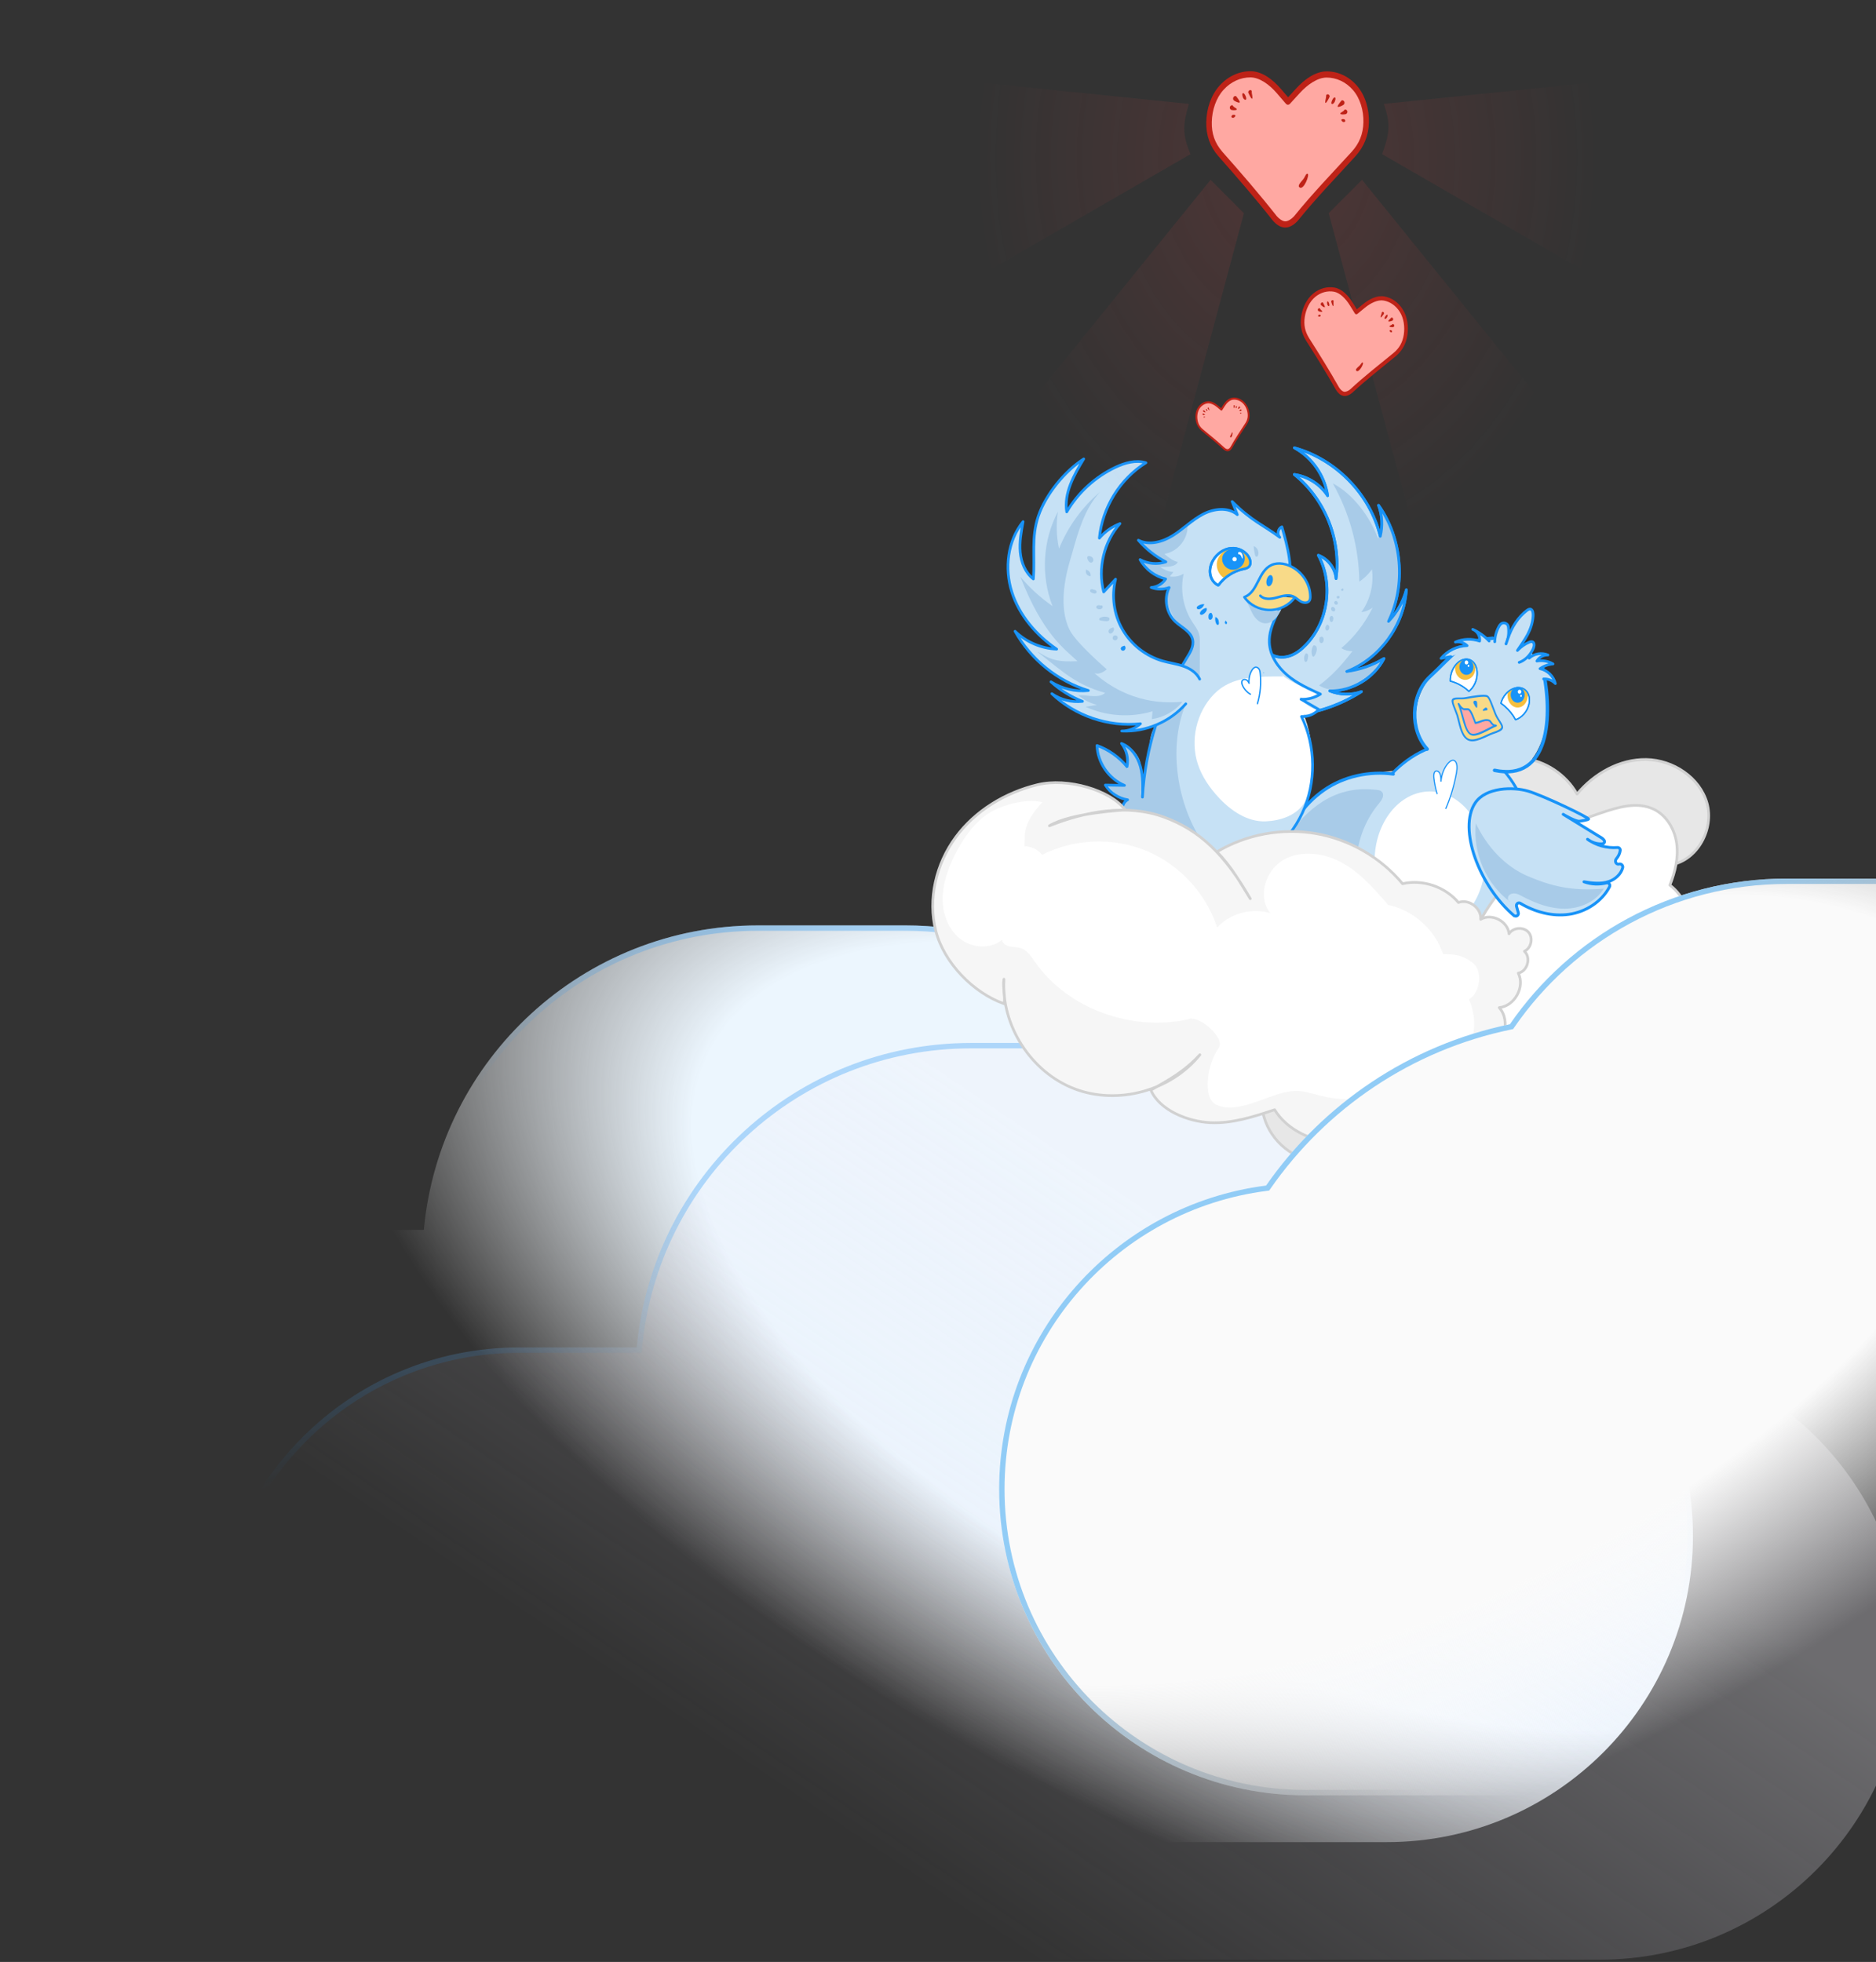 <svg xmlns="http://www.w3.org/2000/svg" fill="none" viewBox="0 0 696 728"><rect x="0" y="0" width="696" height="728" fill="#333333" stroke="none"/><path fill="url(#paint0_radial_2138_1778)" d="M529.053 457.283C508.029 427.066 475.907 405.149 438.591 397.434C416.143 364.785 378.526 343.377 335.91 343.377H281.241C216.36 343.377 163.069 392.997 157.245 456.359H113.59C50.856 456.359 0 507.215 0 569.949C0 632.682 50.856 683.538 113.59 683.538H372.55C383.897 683.538 393.342 683.538 404.549 683.538H408.194C419.402 683.538 430.669 683.538 441.408 683.538H514.494C577.228 683.538 628.084 632.682 628.084 569.949C628.084 512.147 584.911 464.43 529.053 457.283Z"/><path stroke="url(#paint1_linear_2138_1778)" stroke-width="2" d="M528.926 458.275L528.485 458.219L528.232 457.854C507.35 427.842 475.447 406.075 438.389 398.414L437.995 398.332L437.767 398.001C415.497 365.612 378.183 344.377 335.91 344.377H281.241C216.882 344.377 164.017 393.599 158.241 456.451L158.158 457.359H157.245H113.59C51.408 457.359 1 507.767 1 569.949C1 632.13 51.408 682.538 113.59 682.538H372.55H372.617H372.683H372.75H372.816H372.882H372.949H373.015H373.081H373.147H373.213H373.279H373.345H373.411H373.477H373.543H373.609H373.674H373.74H373.806H373.872H373.937H374.003H374.068H374.134H374.199H374.265H374.33H374.395H374.461H374.526H374.591H374.656H374.722H374.787H374.852H374.917H374.982H375.047H375.112H375.177H375.242H375.306H375.371H375.436H375.501H375.565H375.63H375.694H375.759H375.824H375.888H375.953H376.017H376.081H376.146H376.21H376.274H376.339H376.403H376.467H376.531H376.595H376.659H376.723H376.787H376.851H376.915H376.979H377.043H377.107H377.171H377.235H377.298H377.362H377.426H377.489H377.553H377.617H377.68H377.744H377.807H377.871H377.934H377.998H378.061H378.124H378.188H378.251H378.314H378.378H378.441H378.504H378.567H378.63H378.693H378.756H378.819H378.882H378.945H379.008H379.071H379.134H379.197H379.26H379.323H379.386H379.448H379.511H379.574H379.637H379.699H379.762H379.825H379.887H379.95H380.012H380.075H380.137H380.2H380.262H380.325H380.387H380.449H380.512H380.574H380.636H380.699H380.761H380.823H380.885H380.948H381.01H381.072H381.134H381.196H381.258H381.32H381.382H381.444H381.506H381.568H381.63H381.692H381.754H381.816H381.878H381.94H382.002H382.064H382.125H382.187H382.249H382.311H382.372H382.434H382.496H382.558H382.619H382.681H382.742H382.804H382.866H382.927H382.989H383.05H383.112H383.173H383.235H383.296H383.358H383.419H383.481H383.542H383.603H383.665H383.726H383.788H383.849H383.91H383.972H384.033H384.094H384.155H384.217H384.278H384.339H384.4H384.462H384.523H384.584H384.645H384.706H384.767H384.828H384.89H384.951H385.012H385.073H385.134H385.195H385.256H385.317H385.378H385.439H385.5H385.561H385.622H385.683H385.744H385.805H385.866H385.927H385.988H386.049H386.11H386.171H386.232H386.292H386.353H386.414H386.475H386.536H386.597H386.658H386.718H386.779H386.84H386.901H386.962H387.023H387.083H387.144H387.205H387.266H387.326H387.387H387.448H387.509H387.57H387.63H387.691H387.752H387.813H387.873H387.934H387.995H388.056H388.116H388.177H388.238H388.298H388.359H388.42H388.481H388.541H388.602H388.663H388.723H388.784H388.845H388.906H388.966H389.027H389.088H389.148H389.209H389.27H389.33H389.391H389.452H389.513H389.573H389.634H389.695H389.755H389.816H389.877H389.938H389.998H390.059H390.12H390.18H390.241H390.302H390.363H390.423H390.484H390.545H390.605H390.666H390.727H390.788H390.849H390.909H390.97H391.031H391.092H391.152H391.213H391.274H391.335H391.396H391.456H391.517H391.578H391.639H391.7H391.761H391.821H391.882H391.943H392.004H392.065H392.126H392.187H392.248H392.308H392.369H392.43H392.491H392.552H392.613H392.674H392.735H392.796H392.857H392.918H392.979H393.04H393.101H393.162H393.223H393.284H393.345H393.407H393.468H393.529H393.59H393.651H393.712H393.773H393.834H393.896H393.957H394.018H394.079H394.141H394.202H394.263H394.324H394.386H394.447H394.508H394.57H394.631H394.692H394.754H394.815H394.876H394.938H394.999H395.061H395.122H395.184H395.245H395.307H395.368H395.43H395.491H395.553H395.615H395.676H395.738H395.799H395.861H395.923H395.985H396.046H396.108H396.17H396.232H396.293H396.355H396.417H396.479H396.541H396.603H396.665H396.726H396.788H396.85H396.912H396.974H397.036H397.099H397.161H397.223H397.285H397.347H397.409H397.471H397.534H397.596H397.658H397.72H397.783H397.845H397.907H397.97H398.032H398.094H398.157H398.219H398.282H398.344H398.407H398.469H398.532H398.595H398.657H398.72H398.783H398.845H398.908H398.971H399.034H399.097H399.159H399.222H399.285H399.348H399.411H399.474H399.537H399.6H399.663H399.726H399.789H399.852H399.916H399.979H400.042H400.105H400.169H400.232H400.295H400.359H400.422H400.486H400.549H400.612H400.676H400.74H400.803H400.867H400.93H400.994H401.058H401.122H401.185H401.249H401.313H401.377H401.441H401.505H401.569H401.633H401.697H401.761H401.825H401.889H401.953H402.017H402.082H402.146H402.21H402.275H402.339H402.403H402.468H402.532H402.597H402.661H402.726H402.791H402.855H402.92H402.985H403.049H403.114H403.179H403.244H403.309H403.374H403.439H403.504H403.569H403.634H403.699H403.764H403.829H403.895H403.96H404.025H404.091H404.156H404.222H404.287H404.353H404.418H404.484H404.549H408.194H408.26H408.325H408.391H408.457H408.522H408.588H408.654H408.719H408.785H408.851H408.916H408.982H409.048H409.113H409.179H409.245H409.311H409.376H409.442H409.508H409.573H409.639H409.705H409.77H409.836H409.902H409.967H410.033H410.099H410.165H410.23H410.296H410.362H410.427H410.493H410.559H410.624H410.69H410.756H410.822H410.887H410.953H411.019H411.084H411.15H411.216H411.282H411.347H411.413H411.479H411.544H411.61H411.676H411.741H411.807H411.873H411.939H412.004H412.07H412.136H412.201H412.267H412.333H412.398H412.464H412.53H412.596H412.661H412.727H412.793H412.858H412.924H412.99H413.055H413.121H413.187H413.253H413.318H413.384H413.45H413.515H413.581H413.647H413.712H413.778H413.844H413.91H413.975H414.041H414.107H414.172H414.238H414.304H414.369H414.435H414.501H414.566H414.632H414.698H414.763H414.829H414.895H414.96H415.026H415.092H415.157H415.223H415.289H415.354H415.42H415.486H415.551H415.617H415.683H415.748H415.814H415.88H415.945H416.011H416.077H416.142H416.208H416.274H416.339H416.405H416.47H416.536H416.602H416.667H416.733H416.799H416.864H416.93H416.995H417.061H417.127H417.192H417.258H417.323H417.389H417.455H417.52H417.586H417.651H417.717H417.783H417.848H417.914H417.979H418.045H418.111H418.176H418.242H418.307H418.373H418.438H418.504H418.57H418.635H418.701H418.766H418.832H418.897H418.963H419.028H419.094H419.159H419.225H419.29H419.356H419.422H419.487H419.553H419.618H419.684H419.749H419.815H419.88H419.946H420.011H420.077H420.142H420.208H420.273H420.338H420.404H420.469H420.535H420.6H420.666H420.731H420.797H420.862H420.928H420.993H421.058H421.124H421.189H421.255H421.32H421.386H421.451H421.516H421.582H421.647H421.713H421.778H421.843H421.909H421.974H422.04H422.105H422.17H422.236H422.301H422.366H422.432H422.497H422.562H422.628H422.693H422.758H422.824H422.889H422.954H423.02H423.085H423.15H423.216H423.281H423.346H423.411H423.477H423.542H423.607H423.672H423.738H423.803H423.868H423.933H423.999H424.064H424.129H424.194H424.26H424.325H424.39H424.455H424.52H424.586H424.651H424.716H424.781H424.846H424.911H424.977H425.042H425.107H425.172H425.237H425.302H425.368H425.433H425.498H425.563H425.628H425.693H425.758H425.823H425.888H425.953H426.018H426.084H426.149H426.214H426.279H426.344H426.409H426.474H426.539H426.604H426.669H426.734H426.799H426.864H426.929H426.994H427.059H427.124H427.189H427.254H427.319H427.384H427.449H427.513H427.578H427.643H427.708H427.773H427.838H427.903H427.968H428.033H428.098H428.162H428.227H428.292H428.357H428.422H428.487H428.552H428.616H428.681H428.746H428.811H428.876H428.94H429.005H429.07H429.135H429.199H429.264H429.329H429.394H429.458H429.523H429.588H429.652H429.717H429.782H429.847H429.911H429.976H430.041H430.105H430.17H430.235H430.299H430.364H430.428H430.493H430.558H430.622H430.687H430.751H430.816H430.881H430.945H431.01H431.074H431.139H431.203H431.268H431.332H431.397H431.461H431.526H431.59H431.655H431.719H431.784H431.848H431.913H431.977H432.041H432.106H432.17H432.235H432.299H432.363H432.428H432.492H432.556H432.621H432.685H432.749H432.814H432.878H432.942H433.007H433.071H433.135H433.2H433.264H433.328H433.392H433.456H433.521H433.585H433.649H433.713H433.778H433.842H433.906H433.97H434.034H434.098H434.162H434.227H434.291H434.355H434.419H434.483H434.547H434.611H434.675H434.739H434.803H434.867H434.931H434.995H435.059H435.123H435.187H435.251H435.315H435.379H435.443H435.507H435.571H435.635H435.699H435.763H435.827H435.891H435.954H436.018H436.082H436.146H436.21H436.274H436.338H436.401H436.465H436.529H436.593H436.656H436.72H436.784H436.848H436.911H436.975H437.039H437.102H437.166H437.23H437.293H437.357H437.421H437.484H437.548H437.612H437.675H437.739H437.802H437.866H437.929H437.993H438.057H438.12H438.184H438.247H438.311H438.374H438.438H438.501H438.564H438.628H438.691H438.755H438.818H438.882H438.945H439.008H439.072H439.135H439.198H439.262H439.325H439.388H439.452H439.515H439.578H439.641H439.705H439.768H439.831H439.894H439.957H440.021H440.084H440.147H440.21H440.273H440.336H440.4H440.463H440.526H440.589H440.652H440.715H440.778H440.841H440.904H440.967H441.03H441.093H441.156H441.219H441.282H441.345H441.408H514.494C576.676 682.538 627.084 632.13 627.084 569.949C627.084 512.657 584.291 465.359 528.926 458.275Z" opacity=".3"/><path fill="url(#paint2_linear_2138_1778)" d="M608.053 500.906C587.029 470.689 554.907 448.772 517.591 441.057C495.143 408.408 457.526 387 414.91 387H360.241C295.36 387 242.069 436.62 236.245 499.982H192.59C129.856 499.982 79.001 550.838 79.001 613.572C79.001 676.305 129.856 727.161 192.59 727.161H451.55C462.897 727.161 472.342 727.161 483.549 727.161H487.194C498.402 727.161 509.669 727.161 520.408 727.161H593.494C656.228 727.161 707.084 676.305 707.084 613.572C707.084 555.771 663.911 508.053 608.053 500.906Z" opacity=".3"/><path stroke="url(#paint3_linear_2138_1778)" stroke-width="2" d="M607.926 501.898L607.485 501.842L607.232 501.478C586.35 471.465 554.447 449.698 517.389 442.037L516.995 441.955L516.767 441.624C494.497 409.235 457.183 388 414.91 388H360.241C295.882 388 243.017 437.222 237.241 500.074L237.158 500.982H236.245H192.59C130.409 500.982 80.001 551.39 80.001 613.572C80.001 675.753 130.409 726.161 192.59 726.161H451.55H451.617H451.683H451.75H451.816H451.882H451.949H452.015H452.081H452.147H452.213H452.279H452.345H452.411H452.477H452.543H452.609H452.674H452.74H452.806H452.872H452.937H453.003H453.068H453.134H453.199H453.265H453.33H453.395H453.461H453.526H453.591H453.656H453.722H453.787H453.852H453.917H453.982H454.047H454.112H454.177H454.242H454.306H454.371H454.436H454.501H454.565H454.63H454.694H454.759H454.824H454.888H454.953H455.017H455.081H455.146H455.21H455.274H455.339H455.403H455.467H455.531H455.595H455.659H455.723H455.787H455.851H455.915H455.979H456.043H456.107H456.171H456.235H456.298H456.362H456.426H456.489H456.553H456.617H456.68H456.744H456.807H456.871H456.934H456.998H457.061H457.124H457.188H457.251H457.314H457.378H457.441H457.504H457.567H457.63H457.693H457.756H457.819H457.882H457.945H458.008H458.071H458.134H458.197H458.26H458.323H458.386H458.448H458.511H458.574H458.637H458.699H458.762H458.825H458.887H458.95H459.012H459.075H459.137H459.2H459.262H459.325H459.387H459.449H459.512H459.574H459.636H459.699H459.761H459.823H459.885H459.948H460.01H460.072H460.134H460.196H460.258H460.32H460.382H460.444H460.506H460.568H460.63H460.692H460.754H460.816H460.878H460.94H461.002H461.064H461.125H461.187H461.249H461.311H461.372H461.434H461.496H461.558H461.619H461.681H461.742H461.804H461.866H461.927H461.989H462.05H462.112H462.173H462.235H462.296H462.358H462.419H462.481H462.542H462.603H462.665H462.726H462.788H462.849H462.91H462.972H463.033H463.094H463.155H463.217H463.278H463.339H463.4H463.462H463.523H463.584H463.645H463.706H463.767H463.828H463.89H463.951H464.012H464.073H464.134H464.195H464.256H464.317H464.378H464.439H464.5H464.561H464.622H464.683H464.744H464.805H464.866H464.927H464.988H465.049H465.11H465.171H465.232H465.292H465.353H465.414H465.475H465.536H465.597H465.658H465.718H465.779H465.84H465.901H465.962H466.023H466.083H466.144H466.205H466.266H466.326H466.387H466.448H466.509H466.57H466.63H466.691H466.752H466.813H466.873H466.934H466.995H467.056H467.116H467.177H467.238H467.298H467.359H467.42H467.481H467.541H467.602H467.663H467.723H467.784H467.845H467.906H467.966H468.027H468.088H468.148H468.209H468.27H468.33H468.391H468.452H468.513H468.573H468.634H468.695H468.755H468.816H468.877H468.938H468.998H469.059H469.12H469.18H469.241H469.302H469.363H469.423H469.484H469.545H469.605H469.666H469.727H469.788H469.849H469.909H469.97H470.031H470.092H470.152H470.213H470.274H470.335H470.396H470.456H470.517H470.578H470.639H470.7H470.761H470.821H470.882H470.943H471.004H471.065H471.126H471.187H471.248H471.308H471.369H471.43H471.491H471.552H471.613H471.674H471.735H471.796H471.857H471.918H471.979H472.04H472.101H472.162H472.223H472.284H472.345H472.407H472.468H472.529H472.59H472.651H472.712H472.773H472.834H472.896H472.957H473.018H473.079H473.141H473.202H473.263H473.324H473.386H473.447H473.508H473.57H473.631H473.692H473.754H473.815H473.876H473.938H473.999H474.061H474.122H474.184H474.245H474.307H474.368H474.43H474.491H474.553H474.615H474.676H474.738H474.799H474.861H474.923H474.985H475.046H475.108H475.17H475.232H475.293H475.355H475.417H475.479H475.541H475.603H475.665H475.726H475.788H475.85H475.912H475.974H476.036H476.099H476.161H476.223H476.285H476.347H476.409H476.471H476.534H476.596H476.658H476.72H476.783H476.845H476.907H476.97H477.032H477.094H477.157H477.219H477.282H477.344H477.407H477.469H477.532H477.595H477.657H477.72H477.783H477.845H477.908H477.971H478.034H478.097H478.159H478.222H478.285H478.348H478.411H478.474H478.537H478.6H478.663H478.726H478.789H478.852H478.916H478.979H479.042H479.105H479.169H479.232H479.295H479.359H479.422H479.486H479.549H479.612H479.676H479.74H479.803H479.867H479.93H479.994H480.058H480.122H480.185H480.249H480.313H480.377H480.441H480.505H480.569H480.633H480.697H480.761H480.825H480.889H480.953H481.017H481.082H481.146H481.21H481.275H481.339H481.403H481.468H481.532H481.597H481.661H481.726H481.791H481.855H481.92H481.985H482.049H482.114H482.179H482.244H482.309H482.374H482.439H482.504H482.569H482.634H482.699H482.764H482.829H482.895H482.96H483.025H483.091H483.156H483.222H483.287H483.353H483.418H483.484H483.549H487.194H487.26H487.325H487.391H487.457H487.522H487.588H487.654H487.719H487.785H487.851H487.916H487.982H488.048H488.113H488.179H488.245H488.311H488.376H488.442H488.508H488.573H488.639H488.705H488.77H488.836H488.902H488.967H489.033H489.099H489.165H489.23H489.296H489.362H489.427H489.493H489.559H489.624H489.69H489.756H489.822H489.887H489.953H490.019H490.084H490.15H490.216H490.282H490.347H490.413H490.479H490.544H490.61H490.676H490.741H490.807H490.873H490.939H491.004H491.07H491.136H491.201H491.267H491.333H491.398H491.464H491.53H491.596H491.661H491.727H491.793H491.858H491.924H491.99H492.055H492.121H492.187H492.253H492.318H492.384H492.45H492.515H492.581H492.647H492.712H492.778H492.844H492.91H492.975H493.041H493.107H493.172H493.238H493.304H493.369H493.435H493.501H493.566H493.632H493.698H493.763H493.829H493.895H493.96H494.026H494.092H494.157H494.223H494.289H494.354H494.42H494.486H494.551H494.617H494.683H494.748H494.814H494.88H494.945H495.011H495.077H495.142H495.208H495.274H495.339H495.405H495.47H495.536H495.602H495.667H495.733H495.799H495.864H495.93H495.995H496.061H496.127H496.192H496.258H496.323H496.389H496.455H496.52H496.586H496.651H496.717H496.783H496.848H496.914H496.979H497.045H497.111H497.176H497.242H497.307H497.373H497.438H497.504H497.57H497.635H497.701H497.766H497.832H497.897H497.963H498.028H498.094H498.159H498.225H498.29H498.356H498.422H498.487H498.553H498.618H498.684H498.749H498.815H498.88H498.946H499.011H499.077H499.142H499.208H499.273H499.338H499.404H499.469H499.535H499.6H499.666H499.731H499.797H499.862H499.928H499.993H500.058H500.124H500.189H500.255H500.32H500.386H500.451H500.516H500.582H500.647H500.713H500.778H500.843H500.909H500.974H501.04H501.105H501.17H501.236H501.301H501.366H501.432H501.497H501.562H501.628H501.693H501.758H501.824H501.889H501.954H502.02H502.085H502.15H502.216H502.281H502.346H502.411H502.477H502.542H502.607H502.672H502.738H502.803H502.868H502.933H502.999H503.064H503.129H503.194H503.26H503.325H503.39H503.455H503.52H503.586H503.651H503.716H503.781H503.846H503.911H503.977H504.042H504.107H504.172H504.237H504.302H504.368H504.433H504.498H504.563H504.628H504.693H504.758H504.823H504.888H504.953H505.018H505.084H505.149H505.214H505.279H505.344H505.409H505.474H505.539H505.604H505.669H505.734H505.799H505.864H505.929H505.994H506.059H506.124H506.189H506.254H506.319H506.384H506.449H506.513H506.578H506.643H506.708H506.773H506.838H506.903H506.968H507.033H507.098H507.162H507.227H507.292H507.357H507.422H507.487H507.552H507.616H507.681H507.746H507.811H507.876H507.94H508.005H508.07H508.135H508.199H508.264H508.329H508.394H508.458H508.523H508.588H508.652H508.717H508.782H508.847H508.911H508.976H509.041H509.105H509.17H509.235H509.299H509.364H509.428H509.493H509.558H509.622H509.687H509.751H509.816H509.881H509.945H510.01H510.074H510.139H510.203H510.268H510.332H510.397H510.461H510.526H510.59H510.655H510.719H510.784H510.848H510.913H510.977H511.041H511.106H511.17H511.235H511.299H511.363H511.428H511.492H511.556H511.621H511.685H511.749H511.814H511.878H511.942H512.007H512.071H512.135H512.2H512.264H512.328H512.392H512.456H512.521H512.585H512.649H512.713H512.778H512.842H512.906H512.97H513.034H513.098H513.162H513.227H513.291H513.355H513.419H513.483H513.547H513.611H513.675H513.739H513.803H513.867H513.931H513.995H514.059H514.123H514.187H514.251H514.315H514.379H514.443H514.507H514.571H514.635H514.699H514.763H514.827H514.891H514.954H515.018H515.082H515.146H515.21H515.274H515.338H515.401H515.465H515.529H515.593H515.656H515.72H515.784H515.848H515.911H515.975H516.039H516.102H516.166H516.23H516.293H516.357H516.421H516.484H516.548H516.612H516.675H516.739H516.802H516.866H516.929H516.993H517.057H517.12H517.184H517.247H517.311H517.374H517.438H517.501H517.564H517.628H517.691H517.755H517.818H517.882H517.945H518.008H518.072H518.135H518.198H518.262H518.325H518.388H518.452H518.515H518.578H518.641H518.705H518.768H518.831H518.894H518.957H519.021H519.084H519.147H519.21H519.273H519.336H519.4H519.463H519.526H519.589H519.652H519.715H519.778H519.841H519.904H519.967H520.03H520.093H520.156H520.219H520.282H520.345H520.408H593.494C655.676 726.161 706.084 675.753 706.084 613.572C706.084 556.28 663.291 508.982 607.926 501.898Z" opacity=".3"/><path fill="#E7E7E7" d="M620.127 320.86C629.862 319.059 635.996 307.51 633.294 297.984C630.593 288.457 620.675 281.984 610.77 281.815C600.865 281.658 591.404 287.035 585.075 294.656C580.99 287.374 573.264 282.271 564.978 281.371C556.678 280.471 548.039 283.798 542.493 290.036C518.728 280.823 489.327 289.175 473.98 309.52C465.315 307.771 457.041 313.774 450.934 320.182C445.179 326.224 440.011 333.258 438.314 341.427C436.618 349.596 439.15 359.071 446.118 363.677C449.929 366.196 455.044 367.41 457.119 371.494C459.964 377.106 454.979 384.088 457.002 390.051C458.581 394.684 463.84 397.072 466.176 401.366C468.029 404.785 467.807 408.896 468.538 412.719C470.313 422.063 478.6 429.802 488.048 430.911C497.496 432.02 507.362 426.435 511.264 417.757C521.43 413.972 531.922 409.992 539.687 402.41C547.452 394.828 551.758 382.587 546.982 372.852C559.484 375.67 573.095 373.139 583.744 366C594.392 358.862 601.909 347.234 604.049 334.602C611.71 335.803 619.657 329.278 619.957 321.539"/><path stroke="#D1D1D1" stroke-linecap="round" stroke-linejoin="round" stroke-miterlimit="10" d="M620.127 320.86C629.862 319.059 635.996 307.51 633.294 297.984C630.593 288.457 620.675 281.984 610.77 281.815C600.865 281.658 591.404 287.035 585.075 294.656C580.99 287.374 573.264 282.271 564.978 281.371C556.678 280.471 548.039 283.798 542.493 290.036C518.728 280.823 489.327 289.175 473.98 309.52C465.315 307.771 457.041 313.774 450.934 320.182C445.179 326.224 440.011 333.258 438.314 341.427C436.618 349.596 439.15 359.071 446.118 363.677C449.929 366.196 455.044 367.41 457.119 371.494C459.964 377.106 454.979 384.088 457.002 390.051C458.581 394.684 463.84 397.072 466.176 401.366C468.029 404.785 467.807 408.896 468.538 412.719C470.313 422.063 478.6 429.802 488.048 430.911C497.496 432.02 507.362 426.435 511.264 417.757C521.43 413.972 531.922 409.992 539.687 402.41C547.452 394.828 551.758 382.587 546.982 372.852C559.484 375.67 573.095 373.139 583.744 366C594.392 358.862 601.909 347.234 604.049 334.602C611.71 335.803 619.657 329.278 619.957 321.539"/><path fill="#C6E1F5" d="M564.286 330.309C567.092 329.891 570.015 330.491 572.534 331.966C571.15 332.971 569.767 333.976 568.384 334.98C572.364 334.197 576.605 335.202 579.972 337.708C579.059 338.008 578.145 338.321 577.219 338.621C581.134 339 584.827 341.61 586.836 345.407C581.786 347.861 576.031 348.396 570.694 346.908C573.056 347.952 575.522 348.696 578.028 349.127C577.506 351.332 575.418 352.559 573.447 353.081C570.028 353.981 566.348 353.498 563.203 351.75C560.058 350.001 557.474 347 556.025 343.398"/><path stroke="#1893F8" stroke-miterlimit="10" stroke-width=".939" d="M564.286 330.309C567.092 329.891 570.015 330.491 572.534 331.966C571.15 332.971 569.767 333.976 568.384 334.98C572.364 334.197 576.605 335.202 579.972 337.708C579.059 338.008 578.145 338.321 577.219 338.621C581.134 339 584.827 341.61 586.836 345.407C581.786 347.861 576.031 348.396 570.694 346.908C573.056 347.952 575.522 348.696 578.028 349.127C577.506 351.332 575.418 352.559 573.447 353.081C570.028 353.981 566.348 353.498 563.203 351.75C560.058 350.001 557.474 347 556.025 343.398"/><path fill="#C6E1F5" stroke="#1893F8" stroke-miterlimit="10" stroke-width="1.025" d="M515.414 288.144C510.533 293.547 506.422 300.228 504.426 307.915C502.416 315.601 502.677 324.358 505.926 331.366C508.38 336.638 512.334 340.644 516.601 343.711C527.681 351.645 541.475 353.694 553.781 349.218C558.048 347.665 562.302 345.212 565.03 340.905C567.535 336.964 568.514 331.875 568.945 326.903C569.924 315.601 568.319 303.778 563.425 294.121C558.531 284.477 550.14 277.273 540.914 276.229C530.996 275.094 521.469 281.436 515.414 288.144Z"/><path fill="#fff" d="M530.487 345.251C541.809 345.251 550.988 333.706 550.988 319.464C550.988 305.222 541.809 293.677 530.487 293.677C519.164 293.677 509.985 305.222 509.985 319.464C509.985 333.706 519.164 345.251 530.487 345.251Z"/><path fill="#C6E1F5" d="M559.64 293.612C559.875 286.369 553.246 285.325 555.712 285.625C558.14 285.925 560.58 285.743 562.172 285.638C568.384 285.234 573.056 275.068 573.995 266.507C574.53 261.548 574.4 250.795 571.868 246.697C569.715 243.226 566.739 240.772 563.229 239.233C556.182 236.14 549.318 236.179 542.61 240.094C535.889 244.009 527.681 252.504 525.854 260.778C524.014 269.052 526.337 273.384 531.4 280.823"/><path stroke="#1893F8" stroke-linecap="round" stroke-linejoin="round" stroke-miterlimit="10" stroke-width="1.274" d="M529.495 277.952C523.087 271.114 523.139 257.842 530.591 250.991C539.726 242.573 541.905 237.719 553.781 236.831"/><path fill="#C6E1F5" d="M554.564 238.136C554.629 236.075 555.177 234.117 556.156 232.394C556.417 231.951 556.717 231.507 557.239 231.272C557.761 231.05 558.557 231.116 559.066 231.559C559.471 231.925 559.575 232.421 559.627 232.864C559.875 234.991 559.588 237.066 558.805 238.893"/><path stroke="#1893F8" stroke-linecap="round" stroke-linejoin="round" stroke-miterlimit="10" d="M554.564 238.136C554.629 236.075 555.177 234.117 556.156 232.394C556.417 231.951 556.717 231.507 557.239 231.272C557.761 231.05 558.557 231.116 559.066 231.559C559.471 231.925 559.575 232.421 559.627 232.864C559.875 234.991 559.588 237.066 558.805 238.893"/><path fill="#C6E1F5" d="M558.753 238.919C558.962 238.306 559.17 237.693 559.379 237.079C560.828 232.642 563.346 228.845 566.492 226.509C566.961 226.17 567.509 225.843 568.005 226.091C568.697 226.431 568.841 227.605 568.788 228.558C568.645 231.037 567.836 233.386 566.753 235.448C565.669 237.51 564.325 239.298 562.968 241.36C564.273 239.989 565.774 238.932 567.366 238.28C567.875 238.071 568.488 237.928 568.88 238.384C569.402 238.985 569.128 240.107 568.749 240.877C567.588 243.278 565.709 245.066 563.621 245.797"/><path stroke="#1893F8" stroke-linecap="round" stroke-linejoin="round" stroke-miterlimit="10" d="M558.753 238.919C558.962 238.306 559.17 237.693 559.379 237.079C560.828 232.642 563.346 228.845 566.492 226.509C566.961 226.17 567.509 225.843 568.005 226.091C568.697 226.431 568.841 227.605 568.788 228.558C568.645 231.037 567.836 233.386 566.753 235.448C565.669 237.51 564.325 239.298 562.968 241.36C564.273 239.989 565.774 238.932 567.366 238.28C567.875 238.071 568.488 237.928 568.88 238.384C569.402 238.985 569.128 240.107 568.749 240.877C567.588 243.278 565.709 245.066 563.621 245.797"/><path stroke="#1893F8" stroke-linecap="round" stroke-linejoin="round" stroke-miterlimit="10" stroke-width="1.274" d="M572.338 247.793C576.318 265.842 574.804 290.206 554.486 285.834"/><path fill="#C6E1F5" d="M552.463 237.862C550.753 236.035 548.678 234.548 546.381 233.53C548.091 234.169 549.226 236.088 548.939 237.888C546.029 236.884 542.754 237.014 539.935 238.254C541.488 237.954 543.171 238.463 544.293 239.572C540.6 239.702 536.985 241.464 534.623 244.309C535.837 244.087 537.038 243.852 538.251 243.63"/><path stroke="#1893F8" stroke-linecap="round" stroke-linejoin="round" stroke-miterlimit="10" d="M552.463 237.862C550.753 236.035 548.678 234.548 546.381 233.53C548.091 234.169 549.226 236.088 548.939 237.888C546.029 236.884 542.754 237.014 539.935 238.254C541.488 237.954 543.171 238.463 544.293 239.572C540.6 239.702 536.985 241.464 534.623 244.309C535.837 244.087 537.038 243.852 538.251 243.63"/><path fill="#fff" d="M533.188 294.643C532.614 292.764 532.209 290.793 531.974 288.77C531.883 287.948 531.857 286.983 532.287 286.408C532.836 285.704 533.775 286.147 534.18 287.022C534.584 287.896 534.597 288.992 534.597 290.036C534.806 287.283 535.85 284.686 537.429 283.028C538.082 282.337 538.969 281.802 539.7 282.324C540.718 283.041 540.639 285.116 540.365 286.669C539.517 291.407 538.16 295.961 536.359 300.137"/><path stroke="#1893F8" stroke-miterlimit="10" stroke-width=".42" d="M533.188 294.643C532.614 292.764 532.209 290.793 531.974 288.77C531.883 287.948 531.857 286.983 532.287 286.408C532.836 285.704 533.775 286.147 534.18 287.022C534.584 287.896 534.597 288.992 534.597 290.036C534.806 287.283 535.85 284.686 537.429 283.028C538.082 282.337 538.969 281.802 539.7 282.324C540.718 283.041 540.639 285.116 540.365 286.669C539.517 291.407 538.16 295.961 536.359 300.137"/><path fill="#C6E1F5" d="M567.327 244.205C569.167 242.521 572.012 242.038 574.295 243.043C572.651 242.965 571.007 243.865 570.185 245.288C572.22 244.909 574.4 245.301 576.175 246.358C574.439 246.514 572.756 247.128 571.333 248.12C574.074 248.668 576.396 250.912 577.036 253.64C575.927 252.478 574.295 251.839 572.69 251.93"/><path stroke="#1893F8" stroke-linecap="round" stroke-linejoin="round" stroke-miterlimit="10" d="M567.327 244.205C569.167 242.521 572.012 242.038 574.295 243.043C572.651 242.965 571.007 243.865 570.185 245.288C572.22 244.909 574.4 245.301 576.175 246.358C574.439 246.514 572.756 247.128 571.333 248.12C574.074 248.668 576.396 250.912 577.036 253.64C575.927 252.478 574.295 251.839 572.69 251.93"/><path fill="#C6E1F5" d="M516.928 287.23C508.093 286.017 498.566 288.04 491.154 293.207C483.741 298.375 478.234 306.414 475.951 315.392C475.729 316.293 475.69 317.533 476.538 317.833C477.099 318.028 477.673 317.624 478.13 317.245C481.875 314.127 483.624 312.039 481.327 314.753C480.714 315.484 480.087 316.606 480.727 317.311C481.392 318.042 482.528 317.376 483.259 316.723C489.875 310.707 486.025 315.614 485.843 316.645C485.738 317.245 485.882 317.95 486.365 318.316C487.134 318.903 488.205 318.381 489.001 317.82C492.12 315.601 494.038 313.709 492.589 315.81C492.172 316.41 491.754 317.037 491.65 317.767C491.545 318.498 491.872 319.347 492.55 319.568C493.32 319.816 494.064 319.177 494.625 318.59C495.969 317.167 496.857 316.489 496.178 317.754C495.956 318.159 495.747 318.642 495.904 319.072C496.139 319.686 496.935 319.764 497.561 319.66C499.597 319.347 501.529 318.276 502.925 316.697"/><path stroke="#1893F8" stroke-linecap="round" stroke-linejoin="round" stroke-miterlimit="10" stroke-width="1.15" d="M516.928 287.23C508.093 286.017 498.566 288.04 491.154 293.207C483.741 298.375 478.234 306.414 475.951 315.392C475.729 316.293 475.69 317.533 476.538 317.833C477.099 318.028 477.673 317.624 478.13 317.245C481.875 314.127 483.624 312.039 481.327 314.753C480.714 315.484 480.087 316.606 480.727 317.311C481.392 318.042 482.528 317.376 483.259 316.723C489.875 310.707 486.025 315.614 485.843 316.645C485.738 317.245 485.882 317.95 486.365 318.316C487.134 318.903 488.205 318.381 489.001 317.82C492.12 315.601 494.038 313.709 492.589 315.81C492.172 316.41 491.754 317.037 491.65 317.767C491.545 318.498 491.872 319.347 492.55 319.568C493.32 319.816 494.064 319.177 494.625 318.59C495.969 317.167 496.857 316.489 496.178 317.754C495.956 318.159 495.747 318.642 495.904 319.072C496.139 319.686 496.935 319.764 497.561 319.66C499.597 319.347 501.529 318.276 502.925 316.697"/><path fill="#A8CBE8" d="M503.525 316.697C504.373 309.951 507.179 303.452 511.538 298.219C512.543 297.005 513.678 295.361 512.843 294.03C512.203 293.025 510.781 293.103 509.593 292.986C494.86 291.55 484.903 300.241 477.582 310.473"/><path fill="#F8DA88" d="M538.865 260.086C539.295 259.512 539.961 259.238 540.626 259.147C541.279 259.056 541.944 259.134 542.61 259.147C544.933 259.212 547.217 258.56 549.526 258.299C550.283 258.207 551.106 258.181 551.784 258.586C552.724 259.16 553.141 260.4 553.52 261.522C554.342 263.897 555.373 266.155 556.626 268.282C556.939 268.83 557.291 269.482 557.082 270.083C556.913 270.592 556.417 270.84 555.973 271.035C554.851 271.544 553.729 272.053 552.593 272.562C550.544 273.489 548.43 274.441 546.212 274.494C545.324 274.52 544.398 274.376 543.693 273.763C542.988 273.15 542.636 272.158 542.31 271.218C541.67 269.352 541.501 267.225 540.861 265.359C540.418 264.093 539.674 262.566 539.23 261.3C539.047 260.778 538.825 260.869 538.956 260.334C539.086 259.799 539.582 259.238 538.865 260.086Z"/><path fill="#FFA8A2" d="M544.724 263.349C543.771 263.153 542.806 262.957 541.853 262.762C542.545 264.093 543.093 265.528 543.458 267.016C543.719 268.047 543.889 269.117 544.28 270.096C544.672 271.075 545.337 271.988 546.238 272.314C547.334 272.719 548.522 272.21 549.592 271.701C551.053 271.009 552.528 270.318 553.99 269.626C554.068 269.587 554.159 269.535 554.172 269.443C554.185 269.352 554.133 269.261 554.068 269.195C553.637 268.673 553.207 268.151 552.685 267.76C552.163 267.368 551.549 267.094 550.923 267.147C549.983 267.225 549.213 267.982 548.3 268.217C547.752 268.36 547.099 268.269 546.76 267.76C546.447 267.29 546.499 266.651 546.408 266.076C546.225 264.967 546.029 263.806 545.142 263.284C544.254 262.775 542.662 262.866 541.67 262.683C542.271 265.306 542.962 268.125 544.385 270.292"/><path fill="#2493EF" d="M542.806 267.773C543.119 268.869 543.458 269.887 543.876 270.748C544.293 271.597 544.776 272.301 545.455 272.693C546.12 273.084 546.903 273.058 547.752 272.875C548.587 272.693 549.5 272.327 550.401 271.897C552.215 271.048 554.055 269.939 555.164 269.561C555.516 269.443 555.36 268.869 554.968 268.869C554.303 268.856 553.99 268.582 553.689 268.217C553.546 268.034 553.402 267.825 553.259 267.629C553.115 267.434 552.959 267.225 552.711 267.081C552.698 267.068 552.685 267.068 552.658 267.055C551.654 266.651 550.688 266.846 549.814 267.147C549.031 267.408 548.287 267.721 547.569 267.851C547.269 267.029 546.916 266.076 546.538 265.189C546.316 264.693 546.094 264.236 545.859 263.858C545.625 263.479 545.39 263.166 545.063 262.971C544.633 262.723 544.189 262.775 543.798 262.788C543.406 262.801 543.041 262.775 542.988 262.749C542.323 262.37 541.957 261.874 541.449 261.039C541.214 260.648 540.679 260.883 540.848 261.3C541.618 263.114 542.166 265.581 542.806 267.773ZM542.701 263.362C543.119 263.597 543.523 263.519 543.902 263.506C544.293 263.493 544.646 263.519 544.776 263.584C544.881 263.636 545.076 263.858 545.285 264.184C545.494 264.51 545.703 264.941 545.912 265.411C546.329 266.364 546.734 267.473 547.06 268.36C547.125 268.53 547.295 268.647 547.465 268.621C548.404 268.504 549.265 268.099 550.101 267.812C550.923 267.538 551.693 267.394 552.45 267.695C552.502 267.721 552.593 267.812 552.711 267.982C552.828 268.151 552.985 268.386 553.167 268.608C553.363 268.843 553.611 269.078 553.924 269.261C552.789 269.796 551.406 270.592 550.022 271.231C549.135 271.649 548.261 272.001 547.491 272.171C546.734 272.34 546.107 272.301 545.703 272.079C545.259 271.818 544.842 271.27 544.463 270.5C544.085 269.73 543.758 268.726 543.445 267.655C543.015 266.155 542.61 264.497 542.114 262.971C542.31 263.114 542.493 263.245 542.701 263.362Z"/><path fill="#2493EF" d="M551.641 263.558C551.915 263.493 551.915 263.075 551.732 262.814C551.68 262.736 551.601 262.67 551.523 262.618C551.353 262.514 551.145 262.514 550.975 262.618C550.74 262.775 550.048 263.336 550.075 263.636C550.127 263.884 551.092 263.688 551.641 263.558Z"/><path fill="#2493EF" d="M547.83 262.644C548.156 262.749 548.065 261.339 547.987 260.53C547.974 260.334 547.843 260.191 547.673 260.1C547.478 259.995 547.243 259.956 547.047 260.008C546.682 260.113 546.512 260.517 546.669 260.909C546.838 261.3 547.452 262.527 547.83 262.644Z"/><path fill="#2493EF" d="M540.783 258.821C540.3 258.821 539.87 258.847 539.491 258.951C539.113 259.056 538.773 259.277 538.617 259.643C538.46 259.995 538.538 260.387 538.656 260.869C538.773 261.339 538.956 261.887 539.178 262.462C539.608 263.597 540.13 264.837 540.365 265.581C540.744 266.833 541.096 268.699 541.657 270.435C542.179 272.04 542.884 273.567 544.085 274.402L544.072 274.415L544.372 274.598C544.385 274.611 544.385 274.611 544.385 274.611C544.385 274.611 544.398 274.611 544.398 274.624L544.711 274.794L544.724 274.781C546.081 275.394 547.752 274.977 549.37 274.363C551.119 273.698 552.854 272.771 553.964 272.393C554.681 272.158 555.451 271.884 556.104 271.57C556.756 271.257 557.304 270.905 557.539 270.383C557.709 270.018 557.67 269.587 557.526 269.169C557.383 268.765 557.148 268.347 556.874 267.903C556.326 267.016 555.621 266.024 555.151 264.915C554.642 263.688 554.12 262.174 553.598 260.869C553.337 260.217 553.076 259.63 552.815 259.147C552.554 258.664 552.293 258.286 551.928 258.064C551.536 257.842 551.079 257.816 550.466 257.803C549.866 257.803 549.135 257.842 548.365 257.933C546.825 258.103 545.129 258.39 543.915 258.638C542.858 258.886 541.736 258.821 540.783 258.821ZM548.548 258.664C549.305 258.586 550.009 258.534 550.57 258.534C551.132 258.534 551.575 258.638 551.667 258.69C551.771 258.755 552.006 259.029 552.241 259.447C552.476 259.878 552.724 260.439 552.985 261.078C553.494 262.344 554.016 263.871 554.551 265.137C555.06 266.364 555.804 267.394 556.326 268.243C556.587 268.66 556.795 269.039 556.9 269.339C557.004 269.639 557.017 269.848 556.926 270.031C556.808 270.292 556.365 270.644 555.764 270.931C555.164 271.231 554.407 271.492 553.689 271.727C552.476 272.132 550.779 273.058 549.083 273.698C547.386 274.337 545.729 274.637 544.698 274.024L544.672 274.011L544.646 273.998C543.576 273.397 542.832 271.949 542.297 270.292C541.762 268.621 541.422 266.781 541.005 265.45C540.744 264.602 540.222 263.388 539.804 262.279C539.595 261.718 539.413 261.196 539.308 260.778C539.204 260.361 539.217 260.047 539.243 260.008C539.334 259.825 539.478 259.708 539.765 259.63C540.039 259.551 540.431 259.525 540.887 259.512C541.801 259.499 542.988 259.578 544.163 259.343C545.35 259.121 547.047 258.821 548.548 258.664Z"/><path fill="#fff" stroke="#1893F8" stroke-linecap="round" stroke-linejoin="round" stroke-miterlimit="10" stroke-width=".484" d="M539.648 253.222C541.749 254.005 543.576 255.18 544.959 256.537C545.873 255.806 546.682 254.775 547.256 253.47C548.73 250.09 548.052 246.306 545.716 245.001C543.38 243.696 540.3 245.379 538.812 248.759C538.238 250.077 538.003 251.447 538.043 252.726C538.578 252.857 539.113 253.013 539.648 253.222Z"/><path fill="#fff" stroke="#1893F8" stroke-linecap="round" stroke-linejoin="round" stroke-miterlimit="10" stroke-width=".484" d="M566.296 256.433C564.469 254.358 561.063 254.814 558.688 257.477C557.761 258.507 557.148 259.734 556.834 260.948C557.291 261.274 557.748 261.613 558.192 261.992C559.953 263.506 561.35 265.28 562.276 267.068C563.346 266.716 564.417 266.024 565.33 265.006C567.692 262.357 568.123 258.507 566.296 256.433Z"/><path fill="#F6BF3E" d="M547.347 248.041C547.347 247.337 547.178 246.671 546.903 246.084C546.577 245.64 546.186 245.262 545.716 245.001C543.915 243.996 541.657 244.792 540.039 246.776C539.922 247.18 539.843 247.598 539.843 248.041C539.843 250.377 541.527 252.27 543.589 252.27C545.664 252.27 547.347 250.377 547.347 248.041Z"/><path stroke="#1893F8" stroke-linecap="round" stroke-linejoin="round" stroke-miterlimit="10" stroke-width=".484" d="M539.648 253.222C541.749 254.005 543.576 255.18 544.959 256.537C545.873 255.806 546.682 254.775 547.256 253.47C548.73 250.09 548.052 246.306 545.716 245.001C543.38 243.696 540.3 245.379 538.812 248.759C538.238 250.077 538.003 251.447 538.043 252.726C538.578 252.857 539.113 253.013 539.648 253.222Z"/><path fill="#F6BF3E" d="M563.059 262.54C565.134 262.54 566.805 260.543 566.805 258.077C566.805 257.711 566.753 257.359 566.687 257.02C566.57 256.824 566.452 256.615 566.296 256.446C564.664 254.592 561.794 254.775 559.51 256.694C559.392 257.137 559.301 257.594 559.301 258.077C559.314 260.543 560.984 262.54 563.059 262.54Z"/><path stroke="#1893F8" stroke-linecap="round" stroke-linejoin="round" stroke-miterlimit="10" stroke-width=".484" d="M566.296 256.433C564.469 254.358 561.063 254.814 558.688 257.477C557.761 258.507 557.148 259.734 556.834 260.948C557.291 261.274 557.748 261.613 558.192 261.992C559.953 263.506 561.35 265.28 562.276 267.068C563.346 266.716 564.417 266.024 565.33 265.006C567.692 262.357 568.123 258.507 566.296 256.433Z"/><path fill="#1893F8" d="M563.059 260.752C564.494 260.752 565.656 259.443 565.656 257.829C565.656 256.214 564.494 254.906 563.059 254.906C561.625 254.906 560.462 256.214 560.462 257.829C560.462 259.443 561.625 260.752 563.059 260.752Z"/><path fill="#1893F8" d="M544.059 250.416C545.493 250.416 546.656 249.108 546.656 247.493C546.656 245.879 545.493 244.57 544.059 244.57C542.624 244.57 541.462 245.879 541.462 247.493C541.462 249.108 542.624 250.416 544.059 250.416Z"/><path fill="#fff" d="M563.751 257.424C564.119 257.424 564.417 257.091 564.417 256.68C564.417 256.27 564.119 255.937 563.751 255.937C563.383 255.937 563.085 256.27 563.085 256.68C563.085 257.091 563.383 257.424 563.751 257.424Z"/><path fill="#fff" d="M544.059 246.567C544.426 246.567 544.724 246.234 544.724 245.823C544.724 245.412 544.426 245.079 544.059 245.079C543.691 245.079 543.393 245.412 543.393 245.823C543.393 246.234 543.691 246.567 544.059 246.567Z"/><path fill="#fff" d="M544.815 247.441C544.996 247.441 545.142 247.272 545.142 247.063C545.142 246.854 544.996 246.684 544.815 246.684C544.635 246.684 544.489 246.854 544.489 247.063C544.489 247.272 544.635 247.441 544.815 247.441Z"/><path fill="#fff" d="M564.299 258.586C564.479 258.586 564.625 258.416 564.625 258.207C564.625 257.998 564.479 257.829 564.299 257.829C564.119 257.829 563.973 257.998 563.973 258.207C563.973 258.416 564.119 258.586 564.299 258.586Z"/><path fill="#C6E1F5" d="M471.892 242.952C473.941 244.113 476.525 244.1 478.756 243.291C480.975 242.482 482.867 240.968 484.511 239.259C492.811 230.659 494.756 216.565 489.105 206.033C492.694 207.351 495.369 210.875 495.682 214.686C497.64 200.304 491.532 185.101 480.192 176.058C485.177 176.762 489.81 179.712 492.55 183.927C491.493 176.527 486.782 169.741 480.218 166.166C495.656 170.394 508.328 183.444 512.086 198.999C513.039 195.215 512.817 191.143 511.447 187.502C520.203 199.822 521.665 216.956 515.14 230.58C518.285 227.318 520.595 223.246 521.756 218.862C520.921 232.029 511.943 244.348 499.649 249.151C504.517 248.524 509.254 246.88 513.469 244.348C509.685 251.656 501.581 256.498 493.359 256.367C497.066 257.881 501.333 257.972 505.104 256.641C497.483 261.496 488.714 264.563 479.722 265.502"/><path stroke="#1893F8" stroke-linecap="round" stroke-linejoin="round" stroke-miterlimit="10" d="M471.892 242.952C473.941 244.113 476.525 244.1 478.756 243.291C480.975 242.482 482.867 240.968 484.511 239.259C492.811 230.659 494.756 216.565 489.105 206.033C492.694 207.351 495.369 210.875 495.682 214.686C497.64 200.304 491.532 185.101 480.192 176.058C485.177 176.762 489.81 179.712 492.55 183.927C491.493 176.527 486.782 169.741 480.218 166.166C495.656 170.394 508.328 183.444 512.086 198.999C513.039 195.215 512.817 191.143 511.447 187.502C520.203 199.822 521.665 216.956 515.14 230.58C518.285 227.318 520.595 223.246 521.756 218.862C520.921 232.029 511.943 244.348 499.649 249.151C504.517 248.524 509.254 246.88 513.469 244.348C509.685 251.656 501.581 256.498 493.359 256.367C497.066 257.881 501.333 257.972 505.104 256.641C497.483 261.496 488.714 264.563 479.722 265.502"/><path fill="#A8CBE8" d="M494.547 179.516C500.759 190.543 504.152 203.162 504.308 215.821C506.135 214.607 507.74 213.054 508.993 211.253C509.763 216.787 508.328 222.607 505.065 227.148C506.579 226.992 508.054 226.391 509.254 225.452C506.475 231.194 502.494 236.362 497.64 240.498C498.853 241.281 500.315 241.673 501.763 241.608C497.888 246.619 494.442 250.521 489.379 254.331C499.114 260.295 511.303 248.289 513.221 244.844C511.264 245.327 502.272 249.777 498.723 249.633C510.794 245.236 519.577 235.07 521.378 222.15C520.268 225.608 518.18 228.166 514.996 229.889C522.356 217.204 519.72 201.309 512.256 188.69C513.104 192.383 512.96 196.363 511.238 199.743C508.288 191.796 502.038 183.379 494.56 179.398"/><path stroke="#1893F8" stroke-linecap="round" stroke-linejoin="round" stroke-miterlimit="10" d="M471.892 242.952C473.941 244.113 476.525 244.1 478.756 243.291C480.975 242.482 482.867 240.968 484.511 239.259C492.811 230.659 494.756 216.565 489.105 206.033C492.694 207.351 495.369 210.875 495.682 214.686C497.64 200.304 491.532 185.101 480.192 176.058C485.177 176.762 489.81 179.712 492.55 183.927C491.493 176.527 486.782 169.741 480.218 166.166C495.656 170.394 508.328 183.444 512.086 198.999C513.039 195.215 512.817 191.143 511.447 187.502C520.203 199.822 521.665 216.956 515.14 230.58C518.285 227.318 520.595 223.246 521.756 218.862C520.921 232.029 511.943 244.348 499.649 249.151C504.517 248.524 509.254 246.88 513.469 244.348C509.685 251.656 501.581 256.498 493.359 256.367C497.066 257.881 501.333 257.972 505.104 256.641C497.483 261.496 488.714 264.563 479.722 265.502"/><path fill="#C6E1F5" d="M416.43 300.202C416.364 298.819 417.134 297.423 418.348 296.77C414.981 296.248 411.888 294.199 410.087 291.302C412.449 291.341 414.824 291.38 417.186 291.42C411.34 288.979 407.19 282.95 406.994 276.621C411.327 278.174 415.229 280.94 418.126 284.503C418.739 281.515 417.969 278.265 416.09 275.864C419.653 277.234 422.054 280.732 423.085 284.399C424.116 288.079 423.999 291.968 423.855 295.778C424.912 277.56 430.615 259.63 440.285 244.152C441.564 242.091 442.986 239.794 442.49 237.419C441.838 234.3 438.367 232.838 436.044 230.659C432.703 227.514 431.724 222.124 433.747 218.013C431.633 218.796 429.219 218.796 427.104 217.987C429.245 217.831 431.293 216.63 432.455 214.829C428.488 213.876 424.964 211.214 422.981 207.652C425.865 209.231 429.414 209.544 432.533 208.487C428.67 206.477 425.186 203.737 422.341 200.448C426.361 202.523 431.359 201.087 435.195 198.673C439.032 196.259 442.255 192.944 446.262 190.83C450.268 188.716 455.58 188.064 459.051 190.974C458.411 189.342 457.772 187.724 457.132 186.093C464.454 193.414 468.93 194.954 474.815 199.378C473.68 198.282 474.124 196.063 475.585 195.489C477.751 203.058 479.944 211.097 477.804 218.679C475.885 225.465 470.6 231.442 470.939 238.489C471.161 243.213 473.993 247.506 477.608 250.56C481.223 253.614 485.595 255.597 489.888 257.555C487.774 258.925 485.216 259.604 482.697 259.473C484.877 260.726 487.069 261.992 489.249 263.245C487.683 265.046 485.242 266.037 482.854 265.868C488.244 276.947 488.361 290.454 483.18 301.625C477.999 312.795 467.612 321.435 455.671 324.475"/><path fill="#A8CBE8" d="M446.575 313.174C436.683 298.793 433.199 277.26 439.959 261.17C436.344 264.106 432.468 266.272 428.945 269.313C426.726 271.231 426.517 275.825 426.23 278.735C425.447 286.643 422.198 289.449 423.868 295.791C422.406 294.043 423.855 293.012 423.933 290.715C424.012 288.418 423.477 285.116 423.033 282.859C422.589 280.601 419.927 277.26 417.695 276.686C418.1 278.878 419.131 283.237 418.374 285.338C416.873 282.78 409.905 277.156 406.994 276.634C405.742 276.412 408.482 279.374 407.96 280.536C407.621 281.293 407.895 282.18 408.221 282.95C410.048 287.27 412.906 289.488 417.186 291.433C414.955 291.524 413.01 291.837 410.831 291.328C412.645 293.86 415.79 296.496 418.857 297.044C417.369 296.783 416.638 298.714 416.417 300.215C416.195 301.716 416.221 302.59 417.33 303.634C418.439 304.678 419.836 305.318 421.219 305.931C429.127 309.455 437.414 312.534 446.053 312.874"/><path fill="#fff" d="M476.499 251.004C466.359 251.004 457.041 250.795 450.451 257.516C443.861 264.236 441.446 274.755 444.448 283.681C445.962 288.196 448.715 292.203 451.926 295.713C456.545 300.763 462.77 305.057 469.608 304.77C474.946 304.535 480.596 302.695 483.65 298.297C486.691 293.899 487.252 287.087 486.991 281.749C486.73 276.412 485.803 269.835 483.52 264.993C485.856 265.032 487.435 265.333 488.935 263.545C486.221 262.801 483.794 261.065 482.202 258.742C484.485 259.238 486.978 258.638 488.805 257.176C483.989 255.545 479.409 253.248 475.22 250.364"/><path fill="#fff" d="M463.905 257.607C462.587 256.837 461.517 255.623 460.93 254.214C460.682 253.627 460.552 252.883 460.982 252.426C461.348 252.048 461.987 252.048 462.444 252.309C462.901 252.583 463.188 253.053 463.396 253.535C463.214 251.865 463.592 250.142 464.454 248.707C464.793 248.133 465.302 247.559 465.967 247.559C466.476 247.559 466.933 247.937 467.181 248.381C467.429 248.824 467.494 249.346 467.546 249.855C467.951 253.614 467.599 257.463 466.528 261.091"/><path stroke="#1893F8" stroke-linecap="round" stroke-linejoin="round" stroke-miterlimit="10" stroke-width=".5" d="M463.905 257.607C462.587 256.837 461.517 255.623 460.93 254.214C460.682 253.627 460.552 252.883 460.982 252.426C461.348 252.048 461.987 252.048 462.444 252.309C462.901 252.583 463.188 253.053 463.396 253.535C463.214 251.865 463.592 250.142 464.454 248.707C464.793 248.133 465.302 247.559 465.967 247.559C466.476 247.559 466.933 247.937 467.181 248.381C467.429 248.824 467.494 249.346 467.546 249.855C467.951 253.614 467.599 257.463 466.528 261.091"/><path fill="#A8CBE8" d="M438.993 246.958C441.694 247.728 443.991 249.764 445.087 252.348C445.113 247.78 445.14 243.226 445.153 238.658C445.153 237.51 445.166 236.336 444.852 235.226C444.396 233.595 443.3 232.238 442.373 230.828C438.967 225.582 437.766 218.953 439.15 212.859C437.636 213.811 435.77 214.19 434.008 213.876C434.465 213.341 434.908 212.806 435.365 212.271C433.59 212.102 431.868 211.436 430.445 210.353C432.546 210.392 436.226 210.457 436.957 208.487C435.717 208.474 432.86 206.451 432.05 205.511C436.957 204.755 440.872 199.9 440.559 194.941C436.083 199.756 429.075 202.079 422.602 200.905C425.121 203.436 429.61 205.955 432.129 208.487C429.923 209.413 425.799 209.596 423.933 208.108C425.839 211.345 429.179 213.067 432.494 214.829C431.672 216.004 429.48 217.374 428.175 217.935C430.315 218.862 431.789 218.366 434.047 217.752C432.024 219.762 433.055 223.834 434.165 226.457C435.287 229.093 436.474 231.05 439.097 233.034C441.381 234.756 444.644 236.897 441.525 242.117L438.993 246.958Z"/><path stroke="#1893F8" stroke-linecap="round" stroke-linejoin="round" stroke-miterlimit="10" d="M416.43 300.202C416.364 298.819 417.134 297.423 418.348 296.77C414.981 296.248 411.888 294.199 410.087 291.302C412.449 291.341 414.824 291.38 417.186 291.42C411.34 288.979 407.19 282.95 406.994 276.621C411.327 278.174 415.229 280.94 418.126 284.503C418.739 281.515 417.969 278.265 416.09 275.864C419.653 277.234 422.054 280.732 423.085 284.399C424.116 288.079 423.999 291.968 423.855 295.778C424.912 277.56 430.615 259.63 440.285 244.152C441.564 242.091 442.986 239.794 442.49 237.419C441.838 234.3 438.367 232.838 436.044 230.659C432.703 227.514 431.724 222.124 433.747 218.013C431.633 218.796 429.219 218.796 427.104 217.987C429.245 217.831 431.293 216.63 432.455 214.829C428.488 213.876 424.964 211.214 422.981 207.652C425.865 209.231 429.414 209.544 432.533 208.487C428.67 206.477 425.186 203.737 422.341 200.448C426.361 202.523 431.359 201.087 435.195 198.673C439.032 196.259 442.255 192.944 446.262 190.83C450.268 188.716 455.58 188.064 459.051 190.974C458.411 189.342 457.772 187.724 457.132 186.093C464.454 193.414 468.93 194.954 474.815 199.378C473.68 198.282 474.124 196.063 475.585 195.489C477.751 203.058 479.944 211.097 477.804 218.679C475.885 225.465 470.6 231.442 470.939 238.489C471.161 243.213 473.993 247.506 477.608 250.56C481.223 253.614 485.595 255.597 489.888 257.555C487.774 258.925 485.216 259.604 482.697 259.473C484.877 260.726 487.069 261.992 489.249 263.245C487.683 265.046 485.242 266.037 482.854 265.868C488.244 276.947 488.361 290.454 483.18 301.625C477.999 312.795 467.612 321.435 455.671 324.475"/><path fill="#C6E1F5" d="M445.074 251.996C443.952 249.607 441.525 248.067 439.032 247.193C436.54 246.319 433.89 245.993 431.346 245.262C425.147 243.487 419.692 239.22 416.469 233.621C413.245 228.023 412.306 221.171 413.872 214.907C412.41 216.486 410.936 218.065 409.474 219.645C407.203 210.888 409.539 201.074 415.516 194.288C412.567 195.411 409.918 197.277 407.869 199.678C408.926 188.377 415.503 177.715 425.134 171.712C421.402 170.564 417.356 171.725 413.82 173.395C406.329 176.945 399.947 182.791 395.758 189.943C394.649 183 398.421 176.306 402.062 170.289C395.001 174.779 387.941 183.548 385.24 191.457C382.539 199.365 384 206.477 383.374 214.829C380.372 212.506 378.846 208.656 378.506 204.872C378.167 201.087 378.872 197.29 379.563 193.558C373.808 200.696 372.608 210.875 375.374 219.618C378.128 228.362 384.457 235.683 392.026 240.864C386.31 240.642 380.699 238.228 376.588 234.234C382.382 244.674 392.352 252.739 403.784 256.224C398.969 256.733 393.997 255.571 389.912 253C393.331 256.093 397.311 258.56 401.592 260.243C397.625 260.7 393.514 259.669 390.238 257.398C398.877 265.646 411.236 269.835 423.111 268.543C421.245 270.265 418.726 271.257 416.182 271.257C425.069 271.688 434.073 267.864 439.933 261.157"/><path stroke="#1893F8" stroke-linecap="round" stroke-linejoin="round" stroke-miterlimit="10" d="M445.074 251.996C443.952 249.607 441.525 248.067 439.032 247.193C436.54 246.319 433.89 245.993 431.346 245.262C425.147 243.487 419.692 239.22 416.469 233.621C413.245 228.023 412.306 221.171 413.872 214.907C412.41 216.486 410.936 218.065 409.474 219.645C407.203 210.888 409.539 201.074 415.516 194.288C412.567 195.411 409.918 197.277 407.869 199.678C408.926 188.377 415.503 177.715 425.134 171.712C421.402 170.564 417.356 171.725 413.82 173.395C406.329 176.945 399.947 182.791 395.758 189.943C394.649 183 398.421 176.306 402.062 170.289C395.001 174.779 387.941 183.548 385.24 191.457C382.539 199.365 384 206.477 383.374 214.829C380.372 212.506 378.846 208.656 378.506 204.872C378.167 201.087 378.872 197.29 379.563 193.558C373.808 200.696 372.608 210.875 375.374 219.618C378.128 228.362 384.457 235.683 392.026 240.864C386.31 240.642 380.699 238.228 376.588 234.234C382.382 244.674 392.352 252.739 403.784 256.224C398.969 256.733 393.997 255.571 389.912 253C393.331 256.093 397.311 258.56 401.592 260.243C397.624 260.7 393.514 259.669 390.238 257.398C398.877 265.646 411.236 269.835 423.111 268.543C421.245 270.265 418.726 271.257 416.182 271.257C425.069 271.688 434.073 267.864 439.933 261.157"/><path fill="#A8CBE8" d="M397.833 205.081C400.065 197.029 402.479 188.651 408.143 182.517C401.448 188.168 396.176 195.476 392.9 203.593C391.922 199.091 391.791 194.406 392.496 189.851C386.845 200.513 386.088 213.655 390.499 224.904C386.049 221.824 382.017 218.144 378.545 213.994C386.95 235.435 394.871 240.746 399.765 245.34C393.488 245.627 390.408 245.301 385.123 241.908C385.07 241.869 385.018 241.947 385.07 241.999C394.532 249.438 399.308 254.11 410.022 257.098C407.399 259.369 403.406 257.711 400.091 258.012C402.075 259.708 404.45 260.935 406.981 261.548C405.572 261.783 404.15 262.031 402.74 262.266C410.466 265.789 419.483 266.39 427.6 263.923L427.326 266.82C431.737 266.233 435.9 263.897 438.667 260.413C432.533 260.909 419.157 261.313 405.99 249.764C408.286 250.625 410.609 248.342 410.609 248.342C410.609 248.342 399.217 238.58 396.828 233.726C391.661 223.22 396.842 208.617 397.833 205.081Z"/><path fill="#A8CBE8" d="M461.987 222.163C463.383 224.277 465.537 225.869 467.964 226.6C470.391 227.331 473.067 227.161 475.389 226.156C474.724 227.383 474.058 228.623 473.08 229.615C472.114 230.607 470.783 231.35 469.386 231.298C467.298 231.233 465.654 229.484 464.662 227.644C463.671 225.817 463.057 223.755 461.739 222.137"/><path fill="#F8DA88" d="M467.586 221.054C468.969 222.542 471.514 222.32 473.562 221.759C475.598 221.211 477.843 220.467 479.774 221.302C480.805 221.746 481.575 222.594 482.554 223.155C483.533 223.716 484.968 223.873 485.686 223.051C486.077 222.607 486.13 221.98 486.13 221.406C486.13 217.191 483.728 213.041 479.931 210.705C477.53 209.231 474.345 208.487 471.748 209.648C466.724 211.906 466.842 219.592 461.661 221.563C463.618 224.46 467.233 226.326 470.926 226.365C474.619 226.404 478.287 224.604 480.309 221.759"/><path stroke="#1893F8" stroke-linecap="round" stroke-linejoin="round" stroke-miterlimit="10" stroke-width=".928" d="M467.586 221.054C468.969 222.542 471.514 222.32 473.562 221.759C475.598 221.211 477.843 220.467 479.774 221.302C480.805 221.746 481.575 222.594 482.554 223.155C483.533 223.716 484.968 223.873 485.686 223.051C486.077 222.607 486.13 221.98 486.13 221.406C486.13 217.191 483.728 213.041 479.931 210.705C477.53 209.231 474.345 208.487 471.748 209.648C466.724 211.906 466.842 219.592 461.661 221.563C463.618 224.46 467.233 226.326 470.926 226.365C474.619 226.404 478.287 224.604 480.309 221.759"/><path fill="#1893F8" d="M472.16 215.723C472.418 214.584 472.126 213.547 471.508 213.407C470.889 213.267 470.178 214.076 469.92 215.215C469.662 216.353 469.954 217.39 470.573 217.53C471.191 217.671 471.902 216.861 472.16 215.723Z"/><path fill="#fff" d="M452.095 217.087C454.261 214.111 457.55 211.958 461.152 211.162C461.922 210.992 462.757 210.862 463.305 210.301C464.114 209.492 463.984 208.108 463.488 207.077C462.3 204.585 459.39 203.149 456.65 203.423C453.909 203.697 451.443 205.511 450.059 207.9C449.172 209.426 448.702 211.24 448.976 212.989C449.237 214.738 450.307 216.395 451.912 217.152"/><path stroke="#1893F8" stroke-linecap="round" stroke-linejoin="round" stroke-miterlimit="10" stroke-width=".928" d="M452.095 217.087C454.261 214.111 457.55 211.958 461.152 211.162C461.922 210.992 462.757 210.862 463.305 210.301C464.114 209.492 463.984 208.108 463.488 207.077C462.3 204.585 459.39 203.149 456.65 203.423C453.909 203.697 451.443 205.511 450.059 207.9C449.172 209.426 448.702 211.24 448.976 212.989C449.237 214.738 450.307 216.395 451.912 217.152"/><path fill="#F6BF3E" d="M455.671 203.893C453.674 204.467 452.043 206.19 451.573 208.213C451.103 210.235 451.795 212.493 453.335 213.903C453.609 214.164 453.935 214.398 454.314 214.464C455.058 214.594 455.475 213.811 456.062 213.328C457.263 212.35 459.703 211.619 461.178 211.149C462.313 210.797 462.809 210.705 463.462 209.713C463.997 208.878 463.892 207.743 463.397 206.895C462.901 206.046 462.131 205.002 461.243 204.546C459.508 203.645 457.093 203.567 455.149 203.724"/><path fill="#1893F8" d="M457.237 203.776C455.384 203.671 453.622 205.237 453.426 207.09C453.244 208.944 454.575 210.797 456.376 211.293C458.163 211.788 460.212 210.927 461.191 209.348C461.661 208.578 461.909 207.652 461.791 206.764C461.635 205.603 460.865 204.559 459.834 204.024C458.803 203.489 457.524 203.45 456.441 203.867"/><path fill="#fff" d="M458.02 208.304C458.467 208.304 458.829 207.942 458.829 207.495C458.829 207.048 458.467 206.686 458.02 206.686C457.573 206.686 457.211 207.048 457.211 207.495C457.211 207.942 457.573 208.304 458.02 208.304Z"/><path fill="#fff" d="M459.481 205.629C460.082 205.629 460.525 206.216 460.721 206.999C460.76 207.143 460.826 207.325 460.917 207.273C460.956 207.247 460.982 207.182 460.995 207.117C461.113 206.595 461.034 205.968 460.8 205.498C460.565 205.042 460.186 204.768 459.834 204.807C459.677 204.82 459.403 204.911 459.351 205.068C459.273 205.368 459.39 205.629 459.481 205.629Z"/><path stroke="#1893F8" stroke-linecap="round" stroke-linejoin="round" stroke-miterlimit="10" stroke-width=".928" d="M452.095 217.087C454.261 214.111 457.55 211.958 461.152 211.162C461.922 210.992 462.757 210.862 463.305 210.301C464.114 209.492 463.984 208.108 463.488 207.077C462.3 204.585 459.39 203.149 456.65 203.423C453.909 203.697 451.443 205.511 450.059 207.9C449.172 209.426 448.702 211.24 448.976 212.989C449.237 214.738 450.307 216.395 451.912 217.152"/><path fill="#A8CBE8" d="M403.862 206.321C403.562 206.347 403.367 206.66 403.367 206.96C403.367 207.26 403.51 207.534 403.641 207.795C403.862 208.226 404.15 208.696 404.632 208.774C405.102 208.852 405.559 208.461 405.637 207.991C405.716 207.534 405.481 207.051 405.128 206.738C404.776 206.451 404.306 206.281 403.862 206.321Z"/><path fill="#A8CBE8" d="M403.014 211.319C402.753 211.841 402.792 212.506 403.106 213.002C403.419 213.498 403.993 213.811 404.58 213.798C404.724 213.224 404.554 212.584 404.176 212.141C403.784 211.71 403.171 211.475 403.014 211.319Z"/><path fill="#A8CBE8" d="M405.963 218.901C405.702 218.77 405.441 218.627 405.141 218.614C404.854 218.601 404.528 218.757 404.45 219.031C404.384 219.266 404.489 219.527 404.671 219.697C404.854 219.866 405.089 219.958 405.311 220.049C405.572 220.153 405.846 220.258 406.133 220.258C406.42 220.258 406.72 220.101 406.825 219.84C406.942 219.527 406.733 219.162 406.446 218.992C406.146 218.835 405.794 218.809 405.963 218.901Z"/><path fill="#A8CBE8" d="M408.495 224.721C408.13 224.617 407.751 224.512 407.386 224.577C407.021 224.656 406.668 224.982 406.707 225.347C406.746 225.765 407.229 226 407.647 226.052C407.986 226.091 408.339 226.078 408.639 225.909C408.939 225.739 409.148 225.4 409.095 225.06C409.043 224.721 408.678 224.46 408.495 224.721Z"/><path fill="#A8CBE8" d="M411.601 229.236C410.622 228.727 409.409 228.688 408.391 229.119C408.038 229.275 407.647 229.654 407.856 229.993C407.96 230.163 408.182 230.215 408.378 230.254C409.004 230.372 409.644 230.45 410.283 230.489C410.557 230.502 410.831 230.515 411.092 230.424C411.353 230.333 411.575 230.124 411.614 229.85C411.653 229.576 411.431 229.275 411.601 229.236Z"/><path fill="#A8CBE8" d="M412.945 232.812C412.384 232.982 411.797 233.177 411.458 233.647C411.118 234.117 411.249 234.952 411.81 235.083C412.201 235.174 412.58 234.9 412.841 234.587C413.076 234.313 413.258 233.986 413.298 233.621C413.324 233.256 413.167 232.877 412.945 232.812Z"/><path fill="#A8CBE8" d="M414.576 236.218C414.315 235.787 413.676 235.618 413.245 235.879C412.802 236.14 412.658 236.792 412.932 237.21C413.206 237.627 413.885 237.745 414.276 237.419C414.668 237.105 414.772 236.518 414.576 236.218Z"/><path fill="#1893F8" d="M417.2 239.598C416.612 239.728 415.895 239.976 415.803 240.577C415.738 241.033 416.182 241.477 416.651 241.464C417.121 241.451 417.513 241.02 417.565 240.564C417.617 240.094 417.343 239.637 417.2 239.598Z"/><path fill="#1893F8" d="M468.656 249.699C468.643 249.568 468.878 249.503 468.93 249.621C468.983 249.751 468.8 249.895 468.656 249.699Z"/><path fill="#1893F8" d="M446.81 224.186C446.001 224.121 445.166 224.343 444.487 224.799C444.213 224.982 443.926 225.282 443.991 225.608C444.03 225.83 444.239 226 444.461 226.052C444.683 226.104 444.918 226.065 445.14 226C445.87 225.765 446.458 225.139 446.81 224.186Z"/><path fill="#1893F8" d="M447.58 225.569C446.693 225.7 445.87 226.222 445.388 226.979C445.192 227.279 445.061 227.696 445.296 227.97C445.557 228.258 446.04 228.14 446.366 227.931C446.823 227.657 447.215 227.279 447.502 226.822C447.723 226.483 447.867 225.974 447.58 225.569Z"/><path fill="#1893F8" d="M449.42 227.409C449.055 227.331 448.676 227.579 448.506 227.905C448.337 228.231 448.311 228.623 448.324 229.001C448.337 229.367 448.428 229.797 448.767 229.941C449.146 230.111 449.577 229.784 449.746 229.406C450.033 228.806 449.929 228.036 449.42 227.409Z"/><path fill="#1893F8" d="M450.921 228.923C450.738 229.732 450.829 230.607 451.182 231.363C451.312 231.651 451.586 231.977 451.899 231.872C452.226 231.768 452.239 231.337 452.213 230.998C452.174 230.593 452.121 230.163 451.939 229.797C451.756 229.432 451.39 229.119 450.921 228.923Z"/><path fill="#1893F8" d="M454.718 230.267C454.562 230.515 454.405 230.776 454.418 231.063C454.431 231.35 454.705 231.637 454.979 231.559C455.24 231.481 455.319 231.116 455.188 230.868C455.058 230.633 454.81 230.476 454.718 230.267Z"/><path fill="#A8CBE8" d="M465.132 202.914C465.21 203.906 465.367 204.885 465.602 205.851C465.68 206.164 465.837 206.542 466.163 206.568C466.476 206.595 466.685 206.268 466.776 205.968C467.129 204.807 466.607 203.449 465.563 202.823C465.458 202.758 465.341 202.706 465.21 202.732C465.08 202.758 465.028 202.914 465.132 202.914Z"/><path fill="#A8CBE8" d="M484.381 242.534C483.859 243.252 483.676 244.205 483.924 245.066C483.989 245.301 484.133 245.562 484.368 245.614C484.707 245.679 484.955 245.301 485.06 244.975C485.203 244.518 485.294 244.048 485.321 243.578C485.334 243.239 485.321 242.874 485.086 242.626C484.851 242.378 484.381 242.365 484.381 242.534Z"/><path fill="#A8CBE8" d="M487.265 239.52C486.56 240.603 486.391 242.012 486.821 243.226C486.9 243.435 487.043 243.683 487.265 243.67C487.422 243.67 487.539 243.539 487.643 243.409C488.205 242.678 488.518 241.777 488.531 240.851C488.531 240.485 488.479 240.081 488.257 239.794C488.022 239.507 487.578 239.363 487.265 239.52Z"/><path fill="#A8CBE8" d="M490.097 236.375C489.927 236.401 489.758 236.427 489.588 236.453C489.588 236.897 489.444 237.327 489.483 237.758C489.523 238.189 489.836 238.671 490.28 238.645C490.671 238.619 490.932 238.215 491.036 237.836C491.154 237.393 491.141 236.871 490.854 236.518C490.567 236.166 489.901 236.101 490.097 236.375Z"/><path fill="#A8CBE8" d="M492.459 231.729C491.937 232.042 491.637 232.681 491.728 233.282C491.78 233.595 491.963 233.934 492.276 233.986C492.694 234.065 493.02 233.621 493.124 233.203C493.203 232.877 493.216 232.512 493.046 232.225C492.876 231.938 492.498 231.742 492.459 231.729Z"/><path fill="#A8CBE8" d="M493.999 228.558C493.686 228.571 493.411 228.832 493.32 229.132C493.229 229.432 493.268 229.758 493.333 230.072C493.411 230.411 493.607 230.815 493.96 230.815C494.312 230.815 494.521 230.424 494.599 230.085C494.69 229.732 494.73 229.341 494.586 229.001C494.442 228.675 494.064 228.414 493.999 228.558Z"/><path fill="#A8CBE8" d="M494.991 225.517C494.86 225.139 494.26 225.086 493.999 225.4C493.738 225.713 493.803 226.196 494.051 226.522C494.286 226.822 494.743 226.992 495.069 226.796C495.343 226.626 495.434 226.248 495.33 225.948C495.225 225.648 494.925 225.426 494.991 225.517Z"/><path fill="#A8CBE8" d="M496.074 223.207C495.865 222.894 495.343 222.92 495.121 223.207C494.899 223.507 494.978 223.964 495.265 224.199C495.473 224.369 495.761 224.421 496.008 224.316C496.256 224.212 496.413 223.925 496.348 223.677C496.309 223.416 496.022 223.22 496.074 223.207Z"/><path fill="#A8CBE8" d="M496.752 221.145C496.517 221.158 496.296 221.171 496.061 221.184C495.852 221.393 495.878 221.798 496.113 221.98C496.348 222.163 496.739 222.098 496.896 221.837C497.052 221.589 496.935 221.211 496.752 221.145Z"/><path fill="#A8CBE8" d="M498.149 218.327C497.953 218.444 497.757 218.574 497.548 218.692C497.483 218.94 497.666 219.214 497.914 219.253C498.162 219.292 498.423 219.096 498.449 218.848C498.475 218.601 498.253 218.353 498.149 218.327Z"/><path fill="#fff" stroke="#D1D1D1" stroke-linecap="round" stroke-linejoin="round" stroke-miterlimit="10" d="M516.523 338.334C526.389 334.289 541.148 335.502 548.352 343.372C552.541 334.25 563.581 320.273 573.486 318.642C574.113 314.022 577.271 310.068 581.094 307.406C584.918 304.744 589.381 303.204 593.792 301.703C600.226 299.498 607.482 297.318 613.602 300.294C618.352 302.603 621.328 307.732 622.045 312.965C622.763 318.198 621.484 323.536 619.527 328.442C624.747 332.357 627.579 339.235 626.626 345.695C625.673 352.154 620.962 357.909 614.829 360.141C618.652 367.449 617.569 377.028 612.206 383.292C606.842 389.556 597.551 392.113 589.734 389.477C581.173 404.041 563.294 412.511 546.603 409.914C544.581 414.207 539.569 416.034 535.041 417.456C529.534 419.179 524.014 420.902 518.507 422.624C514.696 423.812 510.768 425.025 506.801 424.621C500.224 423.968 494.599 418.683 492.655 412.367C490.697 406.051 492.093 398.991 495.5 393.327C498.906 387.663 504.139 383.279 509.868 379.977C502.077 373.191 498.501 361.916 500.954 351.867C503.408 341.832 511.747 340.292 516.523 338.334Z"/><path fill="#C6E1F5" d="M561.82 339.848C548.822 328.873 540.822 307.406 547.347 297.866C551.288 292.111 561.324 291.928 566.805 293.521C572.638 295.204 589.681 303.426 589.355 303.948C589.172 304.235 586.197 304.731 585.858 304.731C584.187 304.717 579.959 302.16 579.959 302.16L594.275 310.955C594.875 311.36 595.567 312.078 595.175 312.691C594.94 313.056 594.445 313.135 594.001 313.135C592.2 313.135 590.412 312.521 588.977 311.412C592.161 313.683 596.154 314.779 600.056 314.479C600.656 314.427 601.191 314.949 601.1 315.588C600.943 316.724 600.421 317.794 599.665 318.668C598.934 319.516 599.573 320.873 600.63 320.638C600.669 320.625 600.709 320.625 600.748 320.612C601.531 320.443 602.235 321.2 602.014 322.022C601.374 324.358 599.26 326.302 596.898 327.098C593.949 328.103 590.738 327.712 587.672 327.203C590.334 328.168 593.283 328.299 596.037 327.607C596.846 327.411 597.537 328.286 597.133 329.056C594.249 334.615 588.298 338.4 582.073 339.274C575.835 340.148 569.454 338.4 564.012 335.163C563.268 334.719 562.407 335.45 562.629 336.312C562.824 337.081 563.046 337.838 563.281 338.595C563.529 339.391 562.785 340.174 562.054 339.861"/><path stroke="#1893F8" stroke-linecap="round" stroke-linejoin="round" stroke-miterlimit="10" stroke-width="1.071" d="M561.82 339.848C548.822 328.873 540.822 307.406 547.347 297.866C551.288 292.111 561.324 291.928 566.805 293.521C572.638 295.204 589.681 303.426 589.355 303.948C589.172 304.235 586.197 304.731 585.858 304.731C584.187 304.717 579.959 302.16 579.959 302.16L594.275 310.955C594.875 311.36 595.567 312.078 595.175 312.691C594.94 313.056 594.445 313.135 594.001 313.135C592.2 313.135 590.412 312.521 588.977 311.412C592.161 313.683 596.154 314.779 600.056 314.479C600.656 314.427 601.191 314.949 601.1 315.588C600.943 316.724 600.421 317.794 599.665 318.668C598.934 319.516 599.573 320.873 600.63 320.638C600.669 320.625 600.709 320.625 600.748 320.612C601.531 320.443 602.235 321.2 602.014 322.022C601.374 324.358 599.26 326.302 596.898 327.098C593.949 328.103 590.738 327.712 587.672 327.203C590.334 328.168 593.283 328.299 596.037 327.607C596.846 327.411 597.537 328.286 597.133 329.056C594.249 334.615 588.298 338.4 582.073 339.274C575.835 340.148 569.454 338.4 564.012 335.163C563.268 334.719 562.407 335.45 562.629 336.312C562.824 337.081 563.046 337.838 563.281 338.595C563.529 339.391 562.785 340.174 562.054 339.861"/><path fill="#A8CBE8" d="M547.556 305.527C546.355 316.58 551.406 328.09 560.345 334.693C559.458 334.432 559.184 333.18 559.706 332.423C560.228 331.666 561.258 331.405 562.159 331.535C563.072 331.666 563.895 332.122 564.704 332.553C569.663 335.189 575.091 337.251 580.716 337.173C586.328 337.095 592.135 334.55 595.019 329.734C583.117 330.765 575.392 328.756 566.831 325.115C558.257 321.474 551.523 313.97 547.556 305.527Z"/><path fill="#F6F6F6" stroke="#D1D1D1" stroke-linecap="round" stroke-linejoin="round" stroke-miterlimit="10" d="M417.487 300.555C411.98 293.142 396.045 288.496 384.901 291.185C372.999 294.069 361.868 300.776 354.599 310.629C347.317 320.482 344.185 333.532 347.186 345.407C350.188 357.283 361.254 368.532 372.529 372.447C373.051 369.746 371.942 366.052 372.464 363.351C371.407 380.538 382.486 397.777 398.551 403.976C414.616 410.175 434.399 404.824 445.153 391.383C439.241 397.764 433.525 400.766 426.974 404.485C430.223 412.015 440.716 416.151 448.911 416.569C457.106 416.987 465.119 414.364 472.897 411.78C477.595 419.427 486.743 423.433 495.682 424.151C504.621 424.869 513.535 422.768 522.252 420.654C530.069 418.761 538.16 416.713 544.437 411.675C550.714 406.638 554.642 397.712 551.432 390.339C557.97 388.446 560.723 378.985 556.221 373.882C561.924 373.321 565.852 366.209 563.281 361.094C566.687 360.428 568.123 355.312 565.552 352.976C568.097 351.815 568.919 348.004 567.066 345.903C565.213 343.802 561.337 344.115 559.849 346.491C559.431 341.819 553.376 338.726 549.344 341.127C549.722 337.016 544.933 333.388 541.083 334.889C536.15 329.017 527.824 326.211 520.347 327.907C512.243 318.159 500.589 311.425 488.087 309.285C475.585 307.145 462.353 309.598 451.469 316.084C456.858 321.474 460.317 327.803 463.853 333.467C454.614 317.363 445.322 308.084 431.737 303.151C418.152 298.219 402.766 301.063 389.338 306.414C397.39 301.533 417.487 300.555 417.487 300.555Z"/><path fill="#fff" d="M380.059 313.983C380.268 308.606 379.524 305.592 386.715 297.657C380.555 296.131 370.624 298.806 365.561 302.629C360.497 306.44 356.869 311.882 354.077 317.572C351.623 322.583 349.718 328.012 349.718 333.597C349.718 339.183 351.858 344.964 356.269 348.396C360.68 351.828 367.492 352.298 371.759 348.709C371.903 350.053 373.273 350.928 374.604 351.202C375.935 351.476 377.319 351.371 378.598 351.776C381.077 352.546 382.604 354.947 384.092 357.061C396.254 374.431 419.927 382.796 440.755 378.241C444.618 376.297 454.705 385.223 452.2 388.746C447.658 395.154 446.144 407.434 451.195 409.9C457.367 412.902 465.811 408.817 473.354 406.26C489.627 400.739 485.96 413.463 523.609 404.785C526.937 404.015 522.017 411.714 519.394 413.907C527.824 412.902 534.389 408.622 538.943 401.47C545.442 391.265 549.54 381.138 544.998 370.803C549.148 368.428 550.205 360.337 546.46 357.361C542.714 354.386 540.17 354.125 535.38 354.033C532.405 344.951 524.34 337.734 514.996 335.763C509.959 329.943 504.791 323.992 498.083 320.234C491.376 316.462 482.697 315.249 476.055 319.125C469.413 323.014 466.398 332.932 471.318 338.856C464.454 336.729 456.441 338.869 451.56 344.155C447.449 331.483 437.597 320.808 425.304 315.706C413.01 310.603 398.486 311.164 386.623 317.193C384.966 315.079 382.239 313.866 379.563 314.022"/><path fill="url(#paint4_radial_2138_1778)" d="M469.717 439.906C490.741 409.689 522.862 387.772 560.178 380.057C582.627 347.408 620.243 326 662.86 326H717.529C782.409 326 835.701 375.62 841.524 438.982H885.18C947.913 438.982 998.769 489.838 998.769 552.572C998.769 615.305 947.913 666.161 885.18 666.161H626.219C614.873 666.161 605.428 666.161 594.22 666.161H590.576C579.368 666.161 568.101 666.161 557.362 666.161H484.275C421.541 666.161 370.686 615.305 370.686 552.572C370.686 494.771 413.859 447.053 469.717 439.906Z"/><path stroke="url(#paint5_linear_2138_1778)" stroke-width="2" d="M469.844 440.898L470.284 440.842L470.538 440.478C491.419 410.465 523.322 388.698 560.381 381.037L560.774 380.955L561.002 380.624C583.272 348.235 620.586 327 662.86 327H717.529C781.888 327 834.752 376.222 840.528 439.074L840.612 439.982H841.524H885.18C947.361 439.982 997.769 490.39 997.769 552.572C997.769 614.753 947.361 665.161 885.18 665.161H626.219H626.153H626.086H626.02H625.954H625.887H625.821H625.755H625.689H625.622H625.556H625.49H625.424H625.358H625.293H625.227H625.161H625.095H625.029H624.964H624.898H624.832H624.767H624.701H624.636H624.57H624.505H624.439H624.374H624.309H624.243H624.178H624.113H624.048H623.983H623.918H623.853H623.788H623.723H623.658H623.593H623.528H623.463H623.398H623.334H623.269H623.204H623.14H623.075H623.01H622.946H622.881H622.817H622.753H622.688H622.624H622.56H622.495H622.431H622.367H622.303H622.238H622.174H622.11H622.046H621.982H621.918H621.854H621.79H621.726H621.663H621.599H621.535H621.471H621.407H621.344H621.28H621.216H621.153H621.089H621.026H620.962H620.899H620.835H620.772H620.709H620.645H620.582H620.519H620.455H620.392H620.329H620.266H620.202H620.139H620.076H620.013H619.95H619.887H619.824H619.761H619.698H619.635H619.572H619.51H619.447H619.384H619.321H619.258H619.196H619.133H619.07H619.008H618.945H618.882H618.82H618.757H618.695H618.632H618.57H618.507H618.445H618.383H618.32H618.258H618.195H618.133H618.071H618.009H617.946H617.884H617.822H617.76H617.698H617.635H617.573H617.511H617.449H617.387H617.325H617.263H617.201H617.139H617.077H617.015H616.953H616.891H616.83H616.768H616.706H616.644H616.582H616.521H616.459H616.397H616.335H616.274H616.212H616.15H616.089H616.027H615.965H615.904H615.842H615.781H615.719H615.658H615.596H615.535H615.473H615.412H615.35H615.289H615.227H615.166H615.105H615.043H614.982H614.921H614.859H614.798H614.737H614.675H614.614H614.553H614.492H614.43H614.369H614.308H614.247H614.186H614.124H614.063H614.002H613.941H613.88H613.819H613.758H613.697H613.636H613.575H613.513H613.452H613.391H613.33H613.269H613.208H613.147H613.086H613.025H612.965H612.904H612.843H612.782H612.721H612.66H612.599H612.538H612.477H612.416H612.355H612.295H612.234H612.173H612.112H612.051H611.99H611.929H611.869H611.808H611.747H611.686H611.625H611.565H611.504H611.443H611.382H611.321H611.261H611.2H611.139H611.078H611.018H610.957H610.896H610.835H610.775H610.714H610.653H610.593H610.532H610.471H610.41H610.35H610.289H610.228H610.168H610.107H610.046H609.985H609.925H609.864H609.803H609.743H609.682H609.621H609.561H609.5H609.439H609.378H609.318H609.257H609.196H609.136H609.075H609.014H608.953H608.893H608.832H608.771H608.711H608.65H608.589H608.528H608.468H608.407H608.346H608.286H608.225H608.164H608.103H608.043H607.982H607.921H607.86H607.799H607.739H607.678H607.617H607.556H607.496H607.435H607.374H607.313H607.252H607.191H607.131H607.07H607.009H606.948H606.887H606.826H606.766H606.705H606.644H606.583H606.522H606.461H606.4H606.339H606.278H606.217H606.156H606.095H606.034H605.973H605.912H605.851H605.79H605.729H605.668H605.607H605.546H605.485H605.424H605.363H605.302H605.241H605.18H605.119H605.057H604.996H604.935H604.874H604.813H604.751H604.69H604.629H604.568H604.507H604.445H604.384H604.323H604.261H604.2H604.139H604.077H604.016H603.955H603.893H603.832H603.77H603.709H603.647H603.586H603.524H603.463H603.401H603.34H603.278H603.217H603.155H603.093H603.032H602.97H602.908H602.847H602.785H602.723H602.662H602.6H602.538H602.476H602.414H602.353H602.291H602.229H602.167H602.105H602.043H601.981H601.919H601.857H601.795H601.733H601.671H601.609H601.547H601.485H601.423H601.36H601.298H601.236H601.174H601.111H601.049H600.987H600.925H600.862H600.8H600.737H600.675H600.613H600.55H600.488H600.425H600.363H600.3H600.237H600.175H600.112H600.05H599.987H599.924H599.861H599.799H599.736H599.673H599.61H599.547H599.484H599.421H599.359H599.296H599.233H599.17H599.106H599.043H598.98H598.917H598.854H598.791H598.727H598.664H598.601H598.538H598.474H598.411H598.347H598.284H598.221H598.157H598.094H598.03H597.966H597.903H597.839H597.775H597.712H597.648H597.584H597.52H597.457H597.393H597.329H597.265H597.201H597.137H597.073H597.009H596.945H596.881H596.816H596.752H596.688H596.624H596.559H596.495H596.431H596.366H596.302H596.237H596.173H596.108H596.044H595.979H595.914H595.85H595.785H595.72H595.655H595.591H595.526H595.461H595.396H595.331H595.266H595.201H595.136H595.07H595.005H594.94H594.875H594.81H594.744H594.679H594.613H594.548H594.482H594.417H594.351H594.286H594.22H590.576H590.51H590.444H590.379H590.313H590.247H590.181H590.116H590.05H589.984H589.919H589.853H589.787H589.722H589.656H589.59H589.525H589.459H589.393H589.328H589.262H589.196H589.131H589.065H588.999H588.933H588.868H588.802H588.736H588.671H588.605H588.539H588.474H588.408H588.342H588.276H588.211H588.145H588.079H588.014H587.948H587.882H587.817H587.751H587.685H587.619H587.554H587.488H587.422H587.357H587.291H587.225H587.16H587.094H587.028H586.962H586.897H586.831H586.765H586.7H586.634H586.568H586.502H586.437H586.371H586.305H586.24H586.174H586.108H586.043H585.977H585.911H585.845H585.78H585.714H585.648H585.583H585.517H585.451H585.386H585.32H585.254H585.188H585.123H585.057H584.991H584.926H584.86H584.794H584.729H584.663H584.597H584.532H584.466H584.4H584.335H584.269H584.203H584.138H584.072H584.006H583.94H583.875H583.809H583.743H583.678H583.612H583.546H583.481H583.415H583.349H583.284H583.218H583.152H583.087H583.021H582.956H582.89H582.824H582.759H582.693H582.627H582.562H582.496H582.43H582.365H582.299H582.233H582.168H582.102H582.037H581.971H581.905H581.84H581.774H581.708H581.643H581.577H581.512H581.446H581.38H581.315H581.249H581.184H581.118H581.052H580.987H580.921H580.856H580.79H580.725H580.659H580.593H580.528H580.462H580.397H580.331H580.266H580.2H580.134H580.069H580.003H579.938H579.872H579.807H579.741H579.676H579.61H579.545H579.479H579.414H579.348H579.282H579.217H579.151H579.086H579.02H578.955H578.889H578.824H578.758H578.693H578.627H578.562H578.497H578.431H578.366H578.3H578.235H578.169H578.104H578.038H577.973H577.907H577.842H577.777H577.711H577.646H577.58H577.515H577.449H577.384H577.319H577.253H577.188H577.122H577.057H576.992H576.926H576.861H576.795H576.73H576.665H576.599H576.534H576.469H576.403H576.338H576.273H576.207H576.142H576.077H576.011H575.946H575.881H575.815H575.75H575.685H575.619H575.554H575.489H575.423H575.358H575.293H575.228H575.162H575.097H575.032H574.967H574.901H574.836H574.771H574.706H574.64H574.575H574.51H574.445H574.38H574.314H574.249H574.184H574.119H574.054H573.988H573.923H573.858H573.793H573.728H573.663H573.597H573.532H573.467H573.402H573.337H573.272H573.207H573.142H573.076H573.011H572.946H572.881H572.816H572.751H572.686H572.621H572.556H572.491H572.426H572.361H572.296H572.231H572.166H572.101H572.036H571.971H571.906H571.841H571.776H571.711H571.646H571.581H571.516H571.451H571.386H571.321H571.256H571.191H571.126H571.061H570.996H570.931H570.867H570.802H570.737H570.672H570.607H570.542H570.477H570.413H570.348H570.283H570.218H570.153H570.088H570.024H569.959H569.894H569.829H569.764H569.7H569.635H569.57H569.505H569.441H569.376H569.311H569.246H569.182H569.117H569.052H568.988H568.923H568.858H568.794H568.729H568.664H568.6H568.535H568.47H568.406H568.341H568.277H568.212H568.147H568.083H568.018H567.954H567.889H567.824H567.76H567.695H567.631H567.566H567.502H567.437H567.373H567.308H567.244H567.179H567.115H567.05H566.986H566.921H566.857H566.793H566.728H566.664H566.599H566.535H566.471H566.406H566.342H566.277H566.213H566.149H566.084H566.02H565.956H565.891H565.827H565.763H565.699H565.634H565.57H565.506H565.442H565.377H565.313H565.249H565.185H565.12H565.056H564.992H564.928H564.864H564.799H564.735H564.671H564.607H564.543H564.479H564.415H564.351H564.287H564.222H564.158H564.094H564.03H563.966H563.902H563.838H563.774H563.71H563.646H563.582H563.518H563.454H563.39H563.326H563.262H563.198H563.134H563.071H563.007H562.943H562.879H562.815H562.751H562.687H562.623H562.56H562.496H562.432H562.368H562.304H562.241H562.177H562.113H562.049H561.986H561.922H561.858H561.794H561.731H561.667H561.603H561.54H561.476H561.412H561.349H561.285H561.222H561.158H561.094H561.031H560.967H560.904H560.84H560.776H560.713H560.649H560.586H560.522H560.459H560.395H560.332H560.269H560.205H560.142H560.078H560.015H559.951H559.888H559.825H559.761H559.698H559.635H559.571H559.508H559.445H559.381H559.318H559.255H559.191H559.128H559.065H559.002H558.938H558.875H558.812H558.749H558.686H558.623H558.559H558.496H558.433H558.37H558.307H558.244H558.181H558.118H558.055H557.992H557.928H557.865H557.802H557.739H557.676H557.613H557.551H557.488H557.425H557.362H484.275C422.094 665.161 371.686 614.753 371.686 552.572C371.686 495.28 414.478 447.982 469.844 440.898Z" opacity=".8"/><path fill="url(#paint6_radial_2138_1778)" d="M357.652 30C341.836 30 347.07 107.3 361.725 103.372L441.68 57.199C438.538 49.638 438.856 46.189 441.078 38.555L357.652 30ZM596.803 30L513.377 38.555C516.157 46.174 515.378 49.85 512.774 57.199L592.729 103.372C612.48 108.666 611.586 30 596.803 30ZM449.128 66.728L372.083 161.888C354.13 192.993 411.624 228.788 429.883 197.154L461.506 79.108L449.128 66.728ZM505.326 66.728L492.949 79.108L524.572 197.154C547.621 237.087 611.107 211.673 582.371 161.888L505.326 66.728Z" opacity=".15"/><path fill="#FFA8A2" d="M502.163 57.152C505.177 53.843 506.742 50.02 506.851 45.386C506.959 40.752 505.573 35.955 502.717 32.629C499.851 29.305 496.061 27.645 492.219 27.637C488.387 27.627 484.487 30.446 481.483 33.752L477.862 37.728L474.414 33.736C471.549 30.413 467.778 27.584 463.945 27.573C460.113 27.562 456.242 29.211 453.228 32.519C450.215 35.828 448.657 40.618 448.548 45.253C448.44 49.887 449.809 53.719 452.675 57.042C459.771 65.059 466.322 72.621 473.002 81.079C473.95 82.173 475.383 83.272 476.837 83.28C478.29 83.288 479.77 82.194 480.768 81.103C487.679 72.522 494.805 65.231 502.163 57.152Z"/><path fill="#BE2217" d="M463.96 26.425C459.867 26.417 455.725 28.186 452.518 31.711C449.271 35.276 447.637 40.349 447.531 45.254C447.424 50.159 448.914 54.365 451.937 57.86C451.937 57.86 451.939 57.87 451.948 57.867C459.033 65.877 465.579 73.421 472.233 81.857C472.245 81.864 472.259 81.879 472.271 81.886C473.338 83.122 474.904 84.419 476.812 84.431C478.718 84.434 480.357 83.142 481.478 81.911C481.494 81.897 481.511 81.883 481.525 81.859C488.404 73.346 495.495 66.074 502.867 57.972C506.034 54.486 507.764 50.299 507.868 45.385C507.982 40.468 506.533 35.398 503.448 31.822C500.395 28.287 496.337 26.495 492.244 26.486C487.969 26.478 483.903 29.507 480.78 32.932L477.89 36.101L475.153 32.918C472.175 29.479 468.235 26.433 463.96 26.425ZM463.909 28.717C467.299 28.73 470.913 31.349 473.674 34.545L477.112 38.54C477.3 38.751 477.555 38.877 477.826 38.872C478.099 38.876 478.358 38.749 478.554 38.541L482.184 34.563C485.09 31.38 488.806 28.775 492.193 28.779C495.763 28.791 499.301 30.335 501.977 33.438C504.621 36.501 505.932 41.017 505.831 45.378C505.73 49.739 504.312 53.212 501.462 56.341C494.135 64.383 487.02 71.68 480.074 80.28C479.202 81.241 477.869 82.131 476.861 82.13C475.853 82.129 474.574 81.23 473.74 80.261C467.06 71.803 460.497 64.234 453.415 56.233L453.41 56.215C450.716 53.078 449.474 49.61 449.575 45.249C449.674 40.879 451.157 36.371 453.929 33.33C456.73 30.243 460.339 28.704 463.909 28.717ZM463.881 33.427C463.618 33.42 463.348 33.58 463.19 33.855C462.967 34.263 463.159 34.493 463.411 35.017C464.7 37.687 464.86 36.665 464.445 34.701C464.323 34.133 464.543 33.754 464.224 33.539C464.113 33.462 464.002 33.424 463.881 33.427ZM461.2 34.553C460.906 34.544 460.766 35.037 461.055 35.968C461.495 37.343 462.867 37.499 462.168 35.757C461.925 35.153 461.657 34.789 461.425 34.638C461.339 34.583 461.261 34.555 461.2 34.553ZM492.558 34.992C492.438 34.996 492.315 35.028 492.205 35.106C491.879 35.32 492.073 35.704 491.931 36.266C491.44 38.23 491.544 39.259 492.956 36.592C493.23 36.073 493.431 35.844 493.23 35.433C493.082 35.143 492.817 34.981 492.558 34.992ZM458.314 35.627C458.043 35.631 457.733 35.83 457.587 36.112C457.357 36.532 457.474 37.083 457.844 37.333C458.225 37.589 459.502 38.255 459.896 38.034C460.229 37.847 459.263 36.536 458.685 35.808C458.651 35.759 458.602 35.724 458.564 35.695C458.5 35.645 458.406 35.631 458.314 35.627ZM495.181 36.132C495.11 36.131 495.037 36.16 494.951 36.213C494.709 36.365 494.424 36.732 494.163 37.335C493.38 39.077 494.768 38.918 495.269 37.553C495.594 36.622 495.482 36.129 495.181 36.132ZM498.011 37.216C497.919 37.211 497.834 37.234 497.757 37.284C497.715 37.314 497.672 37.345 497.635 37.394C497.024 38.12 496.004 39.431 496.326 39.616C496.709 39.843 498.023 39.181 498.407 38.922C498.792 38.664 498.938 38.121 498.726 37.703C498.582 37.431 498.284 37.22 498.011 37.216ZM457.063 39.045C456.804 39.056 456.497 39.264 456.362 39.514C456.146 39.911 456.266 40.432 456.635 40.682C457.004 40.932 458.666 41.039 458.846 40.622C459.029 40.215 457.729 39.875 457.423 39.259C457.394 39.189 457.351 39.142 457.292 39.109C457.237 39.056 457.152 39.04 457.063 39.045ZM499.108 40.635C499.026 40.628 498.941 40.651 498.871 40.689C498.819 40.722 498.772 40.773 498.74 40.84C498.403 41.464 497.101 41.793 497.259 42.197C497.42 42.609 499.087 42.512 499.464 42.265C499.842 42.019 499.996 41.502 499.788 41.102C499.673 40.862 499.374 40.651 499.108 40.635ZM457.615 42.61C457.403 42.609 457.232 42.645 457.061 42.836C456.753 43.19 456.791 43.597 457.23 43.693C457.53 43.758 457.753 43.688 457.996 43.468C458.384 43.112 458.415 42.851 458.219 42.72C458.131 42.656 457.992 42.626 457.818 42.614C457.757 42.611 457.686 42.611 457.615 42.61ZM498.4 44.199C498.33 44.198 498.259 44.198 498.179 44.2C498.009 44.206 497.868 44.244 497.782 44.297C497.575 44.429 497.596 44.695 497.973 45.05C498.204 45.269 498.435 45.343 498.729 45.274C499.166 45.176 499.231 44.781 498.934 44.424C498.785 44.241 498.605 44.212 498.4 44.199ZM484.978 64.471C484.392 64.502 484.198 65.698 483.423 66.604C482.358 67.859 481.241 69.031 482.221 69.602C483.782 70.464 485.923 64.877 485.145 64.494C485.133 64.488 485.122 64.481 485.1 64.477C485.058 64.469 485.018 64.47 484.978 64.471Z"/><path fill="#FFA8A2" d="M517.371 131.606C519.628 129.745 520.989 127.374 521.468 124.291C521.948 121.209 521.468 117.852 519.888 115.302C518.308 112.753 515.981 111.211 513.474 110.764C510.976 110.32 508.18 111.753 505.923 113.615L503.203 115.855L501.307 112.791C499.724 110.25 497.515 107.926 495.016 107.482C492.517 107.038 489.838 107.689 487.581 109.55C485.324 111.411 483.883 114.432 483.404 117.515C482.924 120.597 483.482 123.312 485.064 125.854C488.99 132.019 492.604 137.816 496.216 144.223C496.739 145.065 497.575 145.958 498.526 146.127C499.477 146.296 500.543 145.742 501.284 145.118C506.563 140.205 511.853 136.153 517.371 131.606Z"/><path fill="#BE2217" d="M495.136 106.718C492.465 106.24 489.601 106.946 487.201 108.929C484.765 110.933 483.252 114.135 482.747 117.397C482.241 120.658 482.847 123.631 484.509 126.312C484.509 126.312 484.509 126.312 484.515 126.323C488.433 132.484 492.041 138.271 495.65 144.659C495.655 144.67 495.664 144.673 495.669 144.683C496.258 145.626 497.166 146.681 498.411 146.901C499.657 147.122 500.839 146.446 501.678 145.753C501.691 145.74 501.702 145.736 501.716 145.723C506.951 140.829 512.227 136.79 517.759 132.231C520.132 130.273 521.628 127.674 522.136 124.404C522.641 121.143 522.149 117.584 520.442 114.844C518.764 112.131 516.267 110.471 513.594 110C510.801 109.505 507.881 111.057 505.543 112.993L503.378 114.775L501.869 112.336C500.229 109.697 497.929 107.213 495.136 106.718ZM494.898 108.238C497.111 108.634 499.241 110.792 500.763 113.245L502.659 116.308C502.758 116.471 502.919 116.587 503.094 116.614C503.268 116.64 503.45 116.593 503.602 116.474L506.321 114.234C508.5 112.44 511.153 111.128 513.365 111.524C515.7 111.936 517.869 113.379 519.344 115.755C520.8 118.107 521.257 121.268 520.814 124.166C520.363 127.061 519.132 129.22 516.994 130.977C511.5 135.507 506.21 139.559 500.915 144.492C500.257 145.034 499.313 145.476 498.657 145.358C498 145.24 497.241 144.495 496.784 143.752C493.164 137.343 489.545 131.535 485.624 125.381L485.621 125.363C484.138 122.959 483.637 120.503 484.079 117.605C484.525 114.699 485.89 111.866 487.977 110.151C490.074 108.432 492.563 107.826 494.898 108.238ZM494.463 111.379C494.291 111.345 494.101 111.416 493.977 111.587C493.791 111.83 493.901 112.014 494.018 112.39C494.627 114.326 494.816 113.654 494.722 112.293C494.692 111.905 494.868 111.666 494.681 111.49C494.618 111.433 494.539 111.397 494.463 111.379ZM492.615 111.831C492.419 111.788 492.29 112.104 492.39 112.764C492.558 113.732 493.438 113.997 493.139 112.751C493.032 112.32 492.889 112.047 492.752 111.913C492.705 111.863 492.659 111.838 492.615 111.831ZM513.048 115.717C512.969 115.707 512.885 115.712 512.806 115.753C512.579 115.853 512.673 116.135 512.529 116.496C512.036 117.748 512.011 118.451 513.165 116.83C513.394 116.516 513.54 116.387 513.443 116.087C513.379 115.876 513.223 115.744 513.048 115.717ZM490.637 112.212C490.454 112.183 490.245 112.281 490.121 112.452C489.932 112.703 489.957 113.081 490.184 113.297C490.403 113.511 491.188 114.102 491.463 114.001C491.696 113.911 491.186 112.927 490.874 112.372C490.858 112.341 490.833 112.306 490.803 112.287C490.754 112.244 490.696 112.224 490.637 112.212ZM514.662 116.778C514.618 116.771 514.561 116.777 514.504 116.809C514.338 116.888 514.119 117.095 513.888 117.468C513.228 118.541 514.146 118.596 514.592 117.74C514.89 117.149 514.86 116.813 514.662 116.778ZM516.416 117.828C516.356 117.816 516.299 117.822 516.245 117.845C516.212 117.86 516.18 117.874 516.15 117.907C515.685 118.319 514.906 119.076 515.098 119.237C515.333 119.431 516.243 119.14 516.525 119.015C516.799 118.888 516.938 118.542 516.843 118.235C516.768 118.028 516.596 117.865 516.416 117.828ZM489.522 114.352C489.356 114.328 489.136 114.432 489.017 114.588C488.842 114.826 488.872 115.188 489.094 115.394C489.315 115.601 490.39 115.864 490.543 115.609C490.696 115.354 489.88 114.983 489.735 114.53C489.716 114.48 489.691 114.446 489.664 114.419C489.631 114.382 489.576 114.354 489.522 114.352ZM516.833 120.237C516.773 120.225 516.726 120.226 516.672 120.25C516.64 120.264 516.602 120.294 516.569 120.334C516.3 120.711 515.413 120.779 515.486 121.07C515.556 121.369 516.653 121.487 516.925 121.367C517.196 121.247 517.338 120.92 517.238 120.628C517.18 120.453 517.002 120.279 516.833 120.237ZM489.569 116.795C489.43 116.772 489.31 116.773 489.188 116.885C488.953 117.086 488.949 117.359 489.222 117.472C489.413 117.555 489.568 117.532 489.739 117.412C490.026 117.221 490.068 117.047 489.951 116.937C489.896 116.884 489.808 116.845 489.697 116.823C489.664 116.811 489.612 116.802 489.569 116.795ZM516.057 122.539C516.013 122.532 515.961 122.522 515.918 122.516C515.803 122.502 515.711 122.504 515.643 122.54C515.499 122.61 515.492 122.787 515.698 123.065C515.83 123.24 515.969 123.314 516.176 123.301C516.475 123.285 516.547 123.027 516.385 122.756C516.299 122.606 516.187 122.559 516.057 122.539ZM505.509 134.52C505.122 134.471 504.896 135.25 504.311 135.766C503.503 136.478 502.666 137.138 503.257 137.627C504.204 138.386 506.094 134.896 505.615 134.558C505.607 134.555 505.601 134.544 505.593 134.541C505.56 134.53 505.533 134.529 505.509 134.52Z"/><path fill="#FFA8A2" d="M462.325 157.2C463.115 155.965 463.399 154.626 463.15 153.092C462.901 151.559 462.154 150.044 461.008 149.085C459.862 148.125 458.51 147.763 457.246 147.949C455.981 148.134 454.868 149.246 454.086 150.485L453.135 151.976L451.757 150.826C450.611 149.867 449.199 149.117 447.935 149.303C446.67 149.488 445.499 150.219 444.708 151.453C443.918 152.688 443.7 154.343 443.949 155.877C444.198 157.41 444.885 158.608 446.029 159.56C448.857 161.861 451.471 164.035 454.19 166.5C454.568 166.816 455.109 167.106 455.586 167.037C456.068 166.967 456.485 166.539 456.745 166.129C458.497 162.967 460.394 160.217 462.325 157.2Z"/><path fill="#BE2217" d="M447.868 148.917C446.521 149.112 445.267 149.895 444.423 151.215C443.569 152.545 443.347 154.299 443.608 155.92C443.87 157.54 444.622 158.851 445.829 159.862C445.829 159.862 445.829 159.862 445.831 159.869C448.652 162.171 451.265 164.339 453.976 166.799C453.984 166.804 453.984 166.804 453.991 166.808C454.415 167.167 455.013 167.517 455.639 167.426C456.265 167.336 456.726 166.832 457.023 166.369C457.027 166.361 457.033 166.359 457.037 166.351C458.782 163.212 460.676 160.471 462.605 157.446C463.434 156.144 463.746 154.678 463.485 153.058C463.222 151.43 462.437 149.829 461.199 148.799C459.976 147.778 458.531 147.387 457.185 147.582C455.776 147.788 454.622 148.982 453.806 150.266L453.047 151.45L451.952 150.532C450.76 149.53 449.278 148.717 447.868 148.917ZM447.996 149.675C449.111 149.513 450.46 150.204 451.569 151.125L452.947 152.275C453.023 152.336 453.111 152.367 453.205 152.354C453.293 152.342 453.375 152.29 453.423 152.206L454.376 150.722C455.133 149.532 456.203 148.495 457.318 148.333C458.496 148.165 459.754 148.499 460.824 149.396C461.882 150.276 462.59 151.704 462.825 153.144C463.06 154.584 462.805 155.796 462.055 156.97C460.135 159.978 458.237 162.728 456.475 165.899C456.247 166.259 455.861 166.615 455.528 166.663C455.196 166.71 454.718 166.479 454.389 166.197C451.67 163.733 449.048 161.554 446.228 159.258L446.226 159.252C445.148 158.349 444.527 157.266 444.292 155.826C444.056 154.379 444.27 152.823 444.996 151.684C445.723 150.523 446.82 149.849 447.996 149.675ZM448.271 151.229C448.183 151.241 448.104 151.306 448.074 151.405C448.025 151.552 448.104 151.62 448.214 151.777C448.805 152.597 448.79 152.252 448.535 151.621C448.462 151.439 448.507 151.301 448.394 151.25C448.351 151.234 448.309 151.225 448.271 151.229ZM447.457 151.731C447.357 151.746 447.346 151.91 447.498 152.208C447.727 152.637 448.188 152.629 447.853 152.084C447.741 151.9 447.624 151.787 447.541 151.749C447.505 151.738 447.477 151.732 447.457 151.731ZM457.808 150.362C457.77 150.366 457.73 150.384 457.7 150.414C457.606 150.497 457.694 150.618 457.684 150.81C457.637 151.48 457.74 151.813 458.04 150.867C458.097 150.683 458.151 150.597 458.056 150.472C457.991 150.385 457.894 150.344 457.808 150.362ZM446.576 152.224C446.488 152.236 446.4 152.317 446.364 152.418C446.31 152.567 446.386 152.74 446.524 152.811C446.667 152.875 447.124 153.035 447.242 152.945C447.337 152.869 446.944 152.48 446.707 152.27C446.689 152.254 446.673 152.245 446.659 152.242C446.636 152.228 446.608 152.222 446.576 152.224ZM458.741 150.608C458.717 150.615 458.693 150.622 458.668 150.65C458.601 150.711 458.529 150.844 458.473 151.056C458.323 151.665 458.766 151.55 458.85 151.072C458.906 150.748 458.841 150.593 458.741 150.608ZM459.744 150.826C459.712 150.829 459.684 150.844 459.664 150.864C459.648 150.875 459.639 150.892 459.631 150.908C459.474 151.177 459.215 151.657 459.334 151.706C459.475 151.763 459.869 151.481 459.977 151.38C460.091 151.278 460.102 151.093 460.005 150.96C459.941 150.874 459.834 150.821 459.744 150.826ZM446.373 153.414C446.287 153.432 446.199 153.513 446.168 153.606C446.117 153.747 446.191 153.913 446.328 153.979C446.464 154.044 447.02 154.001 447.054 153.852C447.091 153.708 446.639 153.658 446.505 153.466C446.492 153.442 446.476 153.433 446.454 153.425C446.431 153.411 446.397 153.407 446.373 153.414ZM460.312 151.905C460.28 151.907 460.256 151.914 460.235 151.934C460.219 151.945 460.205 151.964 460.198 151.986C460.126 152.21 459.718 152.377 459.795 152.508C459.872 152.64 460.413 152.524 460.527 152.422C460.635 152.321 460.654 152.14 460.561 152.021C460.508 151.952 460.4 151.893 460.312 151.905ZM446.771 154.562C446.703 154.575 446.643 154.592 446.605 154.666C446.527 154.801 446.564 154.929 446.712 154.942C446.811 154.948 446.886 154.913 446.953 154.83C447.058 154.695 447.052 154.606 446.982 154.571C446.951 154.552 446.905 154.551 446.847 154.554C446.815 154.556 446.797 154.562 446.771 154.562ZM460.298 153.117C460.272 153.117 460.254 153.122 460.224 153.131C460.168 153.14 460.127 153.159 460.095 153.182C460.038 153.234 460.058 153.326 460.204 153.423C460.294 153.488 460.37 153.501 460.469 153.458C460.609 153.403 460.604 153.272 460.488 153.166C460.426 153.107 460.366 153.104 460.298 153.117ZM457.113 160.45C456.923 160.491 456.935 160.893 456.733 161.23C456.456 161.695 456.16 162.137 456.521 162.276C457.091 162.488 457.452 160.54 457.173 160.453C457.167 160.455 457.165 160.449 457.159 160.45C457.143 160.441 457.125 160.446 457.113 160.45Z"/><defs><radialGradient id="paint0_radial_2138_1778" cx="0" cy="0" r="1" gradientTransform="translate(473.797 495.842) rotate(116.639) scale(209.987 432.208)" gradientUnits="userSpaceOnUse"><stop stop-color="#ECF6FE"/><stop offset=".546" stop-color="#ECF6FE"/><stop offset=".898" stop-color="#fff" stop-opacity="0"/></radialGradient><linearGradient id="paint1_linear_2138_1778" x1="303" x2="267.5" y1="359" y2="442" gradientUnits="userSpaceOnUse"><stop stop-color="#1893F8"/><stop offset="1" stop-color="#1893F8" stop-opacity="0"/></linearGradient><linearGradient id="paint2_linear_2138_1778" x1="428.5" x2="286.5" y1="451.5" y2="662" gradientUnits="userSpaceOnUse"><stop stop-color="#F3F1FA"/><stop offset="1" stop-color="#E2DEF2" stop-opacity="0"/></linearGradient><linearGradient id="paint3_linear_2138_1778" x1="382" x2="399.5" y1="402.623" y2="459" gradientUnits="userSpaceOnUse"><stop stop-color="#1893F8"/><stop offset="1" stop-color="#1893F8" stop-opacity="0"/></linearGradient><radialGradient id="paint4_radial_2138_1778" cx="0" cy="0" r="1" gradientTransform="translate(524.973 478.465) rotate(63.361) scale(209.987 432.208)" gradientUnits="userSpaceOnUse"><stop stop-color="#FAFAFA"/><stop offset=".546" stop-color="#FAFAFA"/><stop offset=".898" stop-color="#fff" stop-opacity="0"/></radialGradient><linearGradient id="paint5_linear_2138_1778" x1="528" x2="645.5" y1="431.5" y2="544.5" gradientUnits="userSpaceOnUse"><stop stop-color="#77C0F5"/><stop offset="1" stop-color="#666" stop-opacity="0"/></linearGradient><radialGradient id="paint6_radial_2138_1778" cx="0" cy="0" r="1" gradientTransform="translate(477.154 58.563) rotate(90) scale(149.423 115.66)" gradientUnits="userSpaceOnUse"><stop stop-color="#EF4444"/><stop offset="1" stop-color="#EF4444" stop-opacity="0"/></radialGradient></defs></svg>